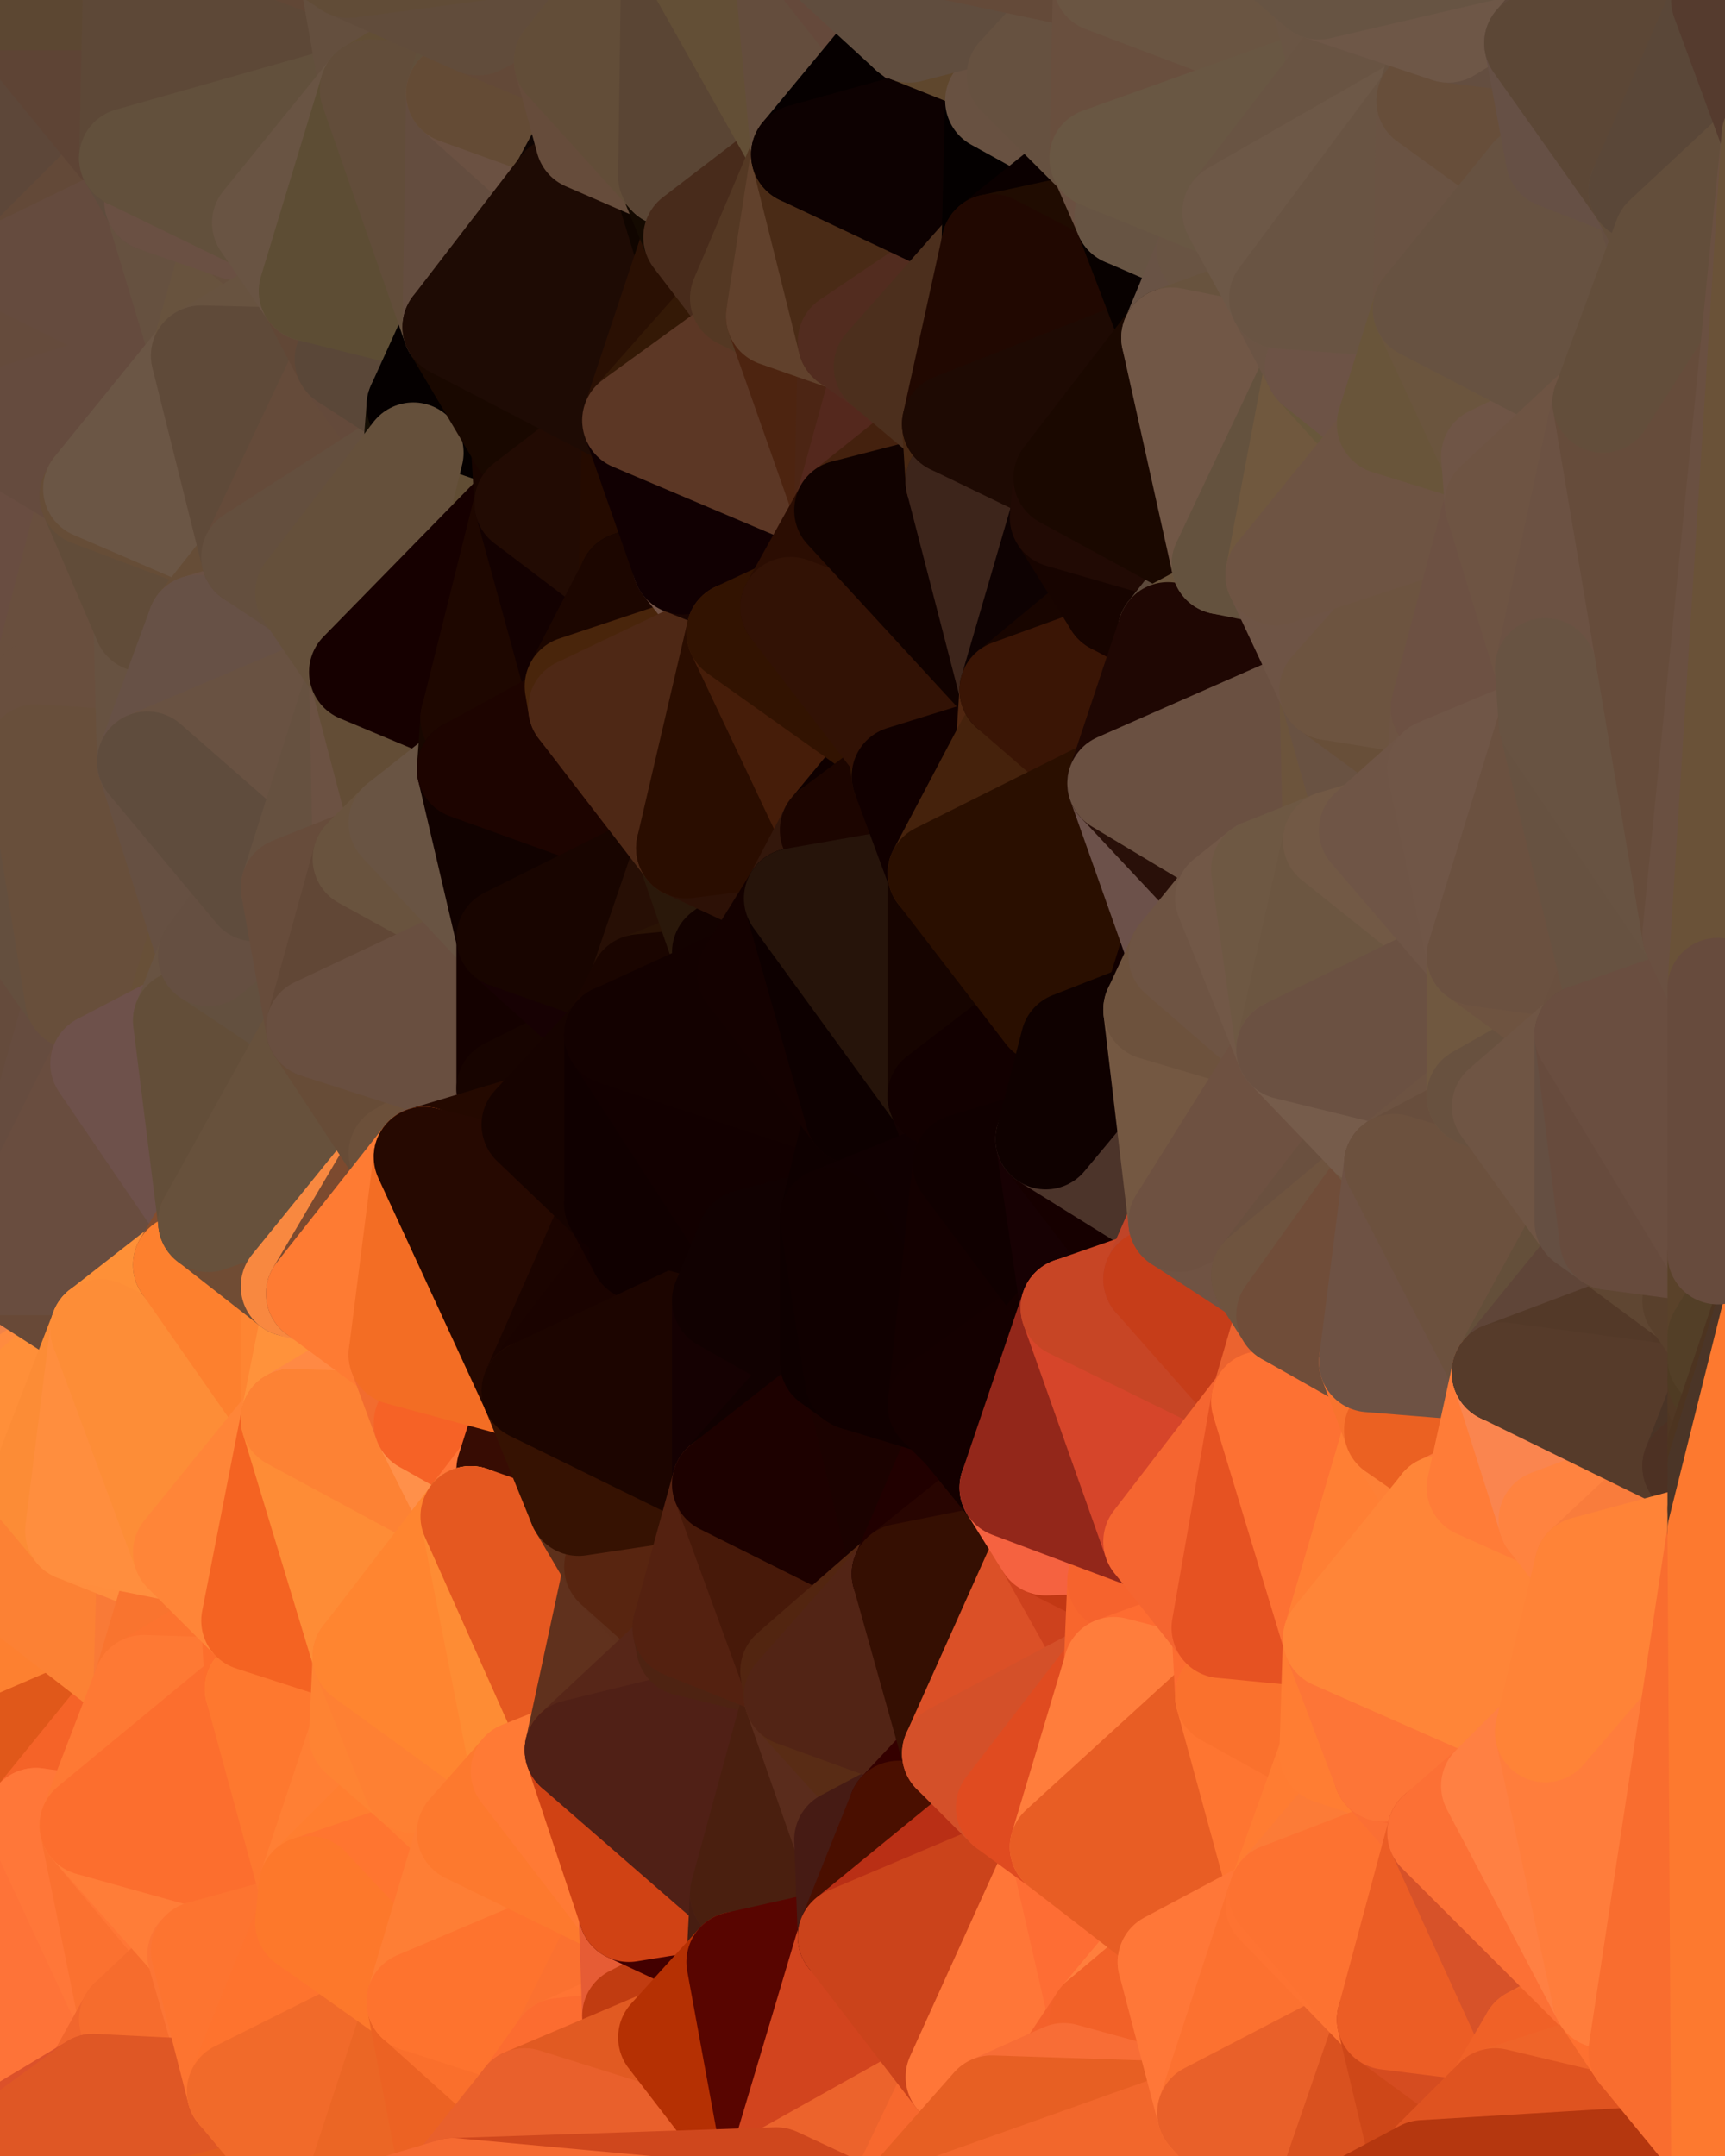 <?xml version="1.0" standalone="yes"?>
<svg width="480" height="600" xmlns="http://www.w3.org/2000/svg" version="1.1" ><polygon points="-34,148 -34,518 -18,222" fill="rgba(105, 78, 71, 1)" stroke="rgba(105, 78, 71, 1)" stroke-width="28" stroke-linejoin="round"/>
		<polygon points="-34,518 -18,444 -18,222" fill="rgba(255, 137, 53, 1)" stroke="rgba(255, 137, 53, 1)" stroke-width="28" stroke-linejoin="round"/>
		<polygon points="-19,204 -34,148 -18,222" fill="rgba(98, 71, 52, 1)" stroke="rgba(98, 71, 52, 1)" stroke-width="28" stroke-linejoin="round"/>
		<polygon points="-34,518 -19,500 -18,444" fill="rgba(255, 132, 59, 1)" stroke="rgba(255, 132, 59, 1)" stroke-width="28" stroke-linejoin="round"/>
		<polygon points="-4,118 -34,148 -3,130" fill="rgba(101, 75, 58, 1)" stroke="rgba(101, 75, 58, 1)" stroke-width="28" stroke-linejoin="round"/>
		<polygon points="0,432 -18,444 0,438" fill="rgba(253, 132, 51, 1)" stroke="rgba(253, 132, 51, 1)" stroke-width="28" stroke-linejoin="round"/>
		<polygon points="-3,574 -34,518 0,599" fill="rgba(237, 97, 46, 1)" stroke="rgba(237, 97, 46, 1)" stroke-width="28" stroke-linejoin="round"/>
		<polygon points="-18,222 -18,444 0,352" fill="rgba(101, 73, 61, 1)" stroke="rgba(101, 73, 61, 1)" stroke-width="28" stroke-linejoin="round"/>
		<polygon points="-18,444 0,358 0,352" fill="rgba(247, 134, 64, 1)" stroke="rgba(247, 134, 64, 1)" stroke-width="28" stroke-linejoin="round"/>
		<polygon points="-18,444 0,364 0,358" fill="rgba(245, 124, 51, 1)" stroke="rgba(245, 124, 51, 1)" stroke-width="28" stroke-linejoin="round"/>
		<polygon points="-18,444 0,370 0,364" fill="rgba(255, 137, 57, 1)" stroke="rgba(255, 137, 57, 1)" stroke-width="28" stroke-linejoin="round"/>
		<polygon points="0,424 -18,444 0,432" fill="rgba(255, 136, 54, 1)" stroke="rgba(255, 136, 54, 1)" stroke-width="28" stroke-linejoin="round"/>
		<polygon points="0,406 -18,444 0,412" fill="rgba(255, 141, 60, 1)" stroke="rgba(255, 141, 60, 1)" stroke-width="28" stroke-linejoin="round"/>
		<polygon points="-18,444 0,418 0,412" fill="rgba(254, 139, 58, 1)" stroke="rgba(254, 139, 58, 1)" stroke-width="28" stroke-linejoin="round"/>
		<polygon points="0,370 -18,444 0,376" fill="rgba(255, 138, 51, 1)" stroke="rgba(255, 138, 51, 1)" stroke-width="28" stroke-linejoin="round"/>
		<polygon points="-18,444 0,382 0,376" fill="rgba(251, 137, 49, 1)" stroke="rgba(251, 137, 49, 1)" stroke-width="28" stroke-linejoin="round"/>
		<polygon points="0,418 -18,444 0,424" fill="rgba(253, 138, 57, 1)" stroke="rgba(253, 138, 57, 1)" stroke-width="28" stroke-linejoin="round"/>
		<polygon points="-18,444 0,388 0,382" fill="rgba(255, 141, 53, 1)" stroke="rgba(255, 141, 53, 1)" stroke-width="28" stroke-linejoin="round"/>
		<polygon points="-18,444 0,394 0,388" fill="rgba(255, 142, 54, 1)" stroke="rgba(255, 142, 54, 1)" stroke-width="28" stroke-linejoin="round"/>
		<polygon points="-18,444 0,400 0,394" fill="rgba(255, 141, 53, 1)" stroke="rgba(255, 141, 53, 1)" stroke-width="28" stroke-linejoin="round"/>
		<polygon points="0,400 -18,444 0,406" fill="rgba(255, 140, 57, 1)" stroke="rgba(255, 140, 57, 1)" stroke-width="28" stroke-linejoin="round"/>
		<polygon points="-18,444 -19,500 -4,488" fill="rgba(250, 132, 58, 1)" stroke="rgba(250, 132, 58, 1)" stroke-width="28" stroke-linejoin="round"/>
		<polygon points="-34,148 -4,118 6,74" fill="rgba(103, 77, 60, 1)" stroke="rgba(103, 77, 60, 1)" stroke-width="28" stroke-linejoin="round"/>
		<polygon points="0,0 -34,148 6,74" fill="rgba(99, 73, 56, 1)" stroke="rgba(99, 73, 56, 1)" stroke-width="28" stroke-linejoin="round"/>
		<polygon points="-3,574 0,599 6,592" fill="rgba(178, 54, 18, 1)" stroke="rgba(178, 54, 18, 1)" stroke-width="28" stroke-linejoin="round"/>
		<polygon points="-19,204 -18,222 10,210" fill="rgba(102, 76, 61, 1)" stroke="rgba(102, 76, 61, 1)" stroke-width="28" stroke-linejoin="round"/>
		<polygon points="-4,488 -19,500 10,506" fill="rgba(244, 118, 57, 1)" stroke="rgba(244, 118, 57, 1)" stroke-width="28" stroke-linejoin="round"/>
		<polygon points="-19,204 10,210 11,192" fill="rgba(103, 77, 62, 1)" stroke="rgba(103, 77, 62, 1)" stroke-width="28" stroke-linejoin="round"/>
		<polygon points="-34,148 -19,204 11,192" fill="rgba(105, 77, 63, 1)" stroke="rgba(105, 77, 63, 1)" stroke-width="28" stroke-linejoin="round"/>
		<polygon points="0,406 0,412 11,414" fill="rgba(255, 141, 53, 1)" stroke="rgba(255, 141, 53, 1)" stroke-width="28" stroke-linejoin="round"/>
		<polygon points="0,412 0,418 11,414" fill="rgba(253, 139, 51, 1)" stroke="rgba(253, 139, 51, 1)" stroke-width="28" stroke-linejoin="round"/>
		<polygon points="0,418 0,424 11,414" fill="rgba(255, 141, 55, 1)" stroke="rgba(255, 141, 55, 1)" stroke-width="28" stroke-linejoin="round"/>
		<polygon points="-19,500 -34,518 10,506" fill="rgba(255, 125, 67, 1)" stroke="rgba(255, 125, 67, 1)" stroke-width="28" stroke-linejoin="round"/>
		<polygon points="-18,222 0,352 21,278" fill="rgba(101, 75, 60, 1)" stroke="rgba(101, 75, 60, 1)" stroke-width="28" stroke-linejoin="round"/>
		<polygon points="0,432 0,438 21,426" fill="rgba(253, 137, 50, 1)" stroke="rgba(253, 137, 50, 1)" stroke-width="28" stroke-linejoin="round"/>
		<polygon points="0,424 0,432 21,426" fill="rgba(255, 141, 52, 1)" stroke="rgba(255, 141, 52, 1)" stroke-width="28" stroke-linejoin="round"/>
		<polygon points="11,414 0,424 21,426" fill="rgba(255, 142, 54, 1)" stroke="rgba(255, 142, 54, 1)" stroke-width="28" stroke-linejoin="round"/>
		<polygon points="0,400 0,406 11,414" fill="rgba(255, 141, 53, 1)" stroke="rgba(255, 141, 53, 1)" stroke-width="28" stroke-linejoin="round"/>
		<polygon points="-18,444 -4,488 0,438" fill="rgba(254, 125, 59, 1)" stroke="rgba(254, 125, 59, 1)" stroke-width="28" stroke-linejoin="round"/>
		<polygon points="-3,130 25,138 26,136" fill="rgba(107, 81, 64, 1)" stroke="rgba(107, 81, 64, 1)" stroke-width="28" stroke-linejoin="round"/>
		<polygon points="-3,574 6,592 26,580" fill="rgba(225, 86, 27, 1)" stroke="rgba(225, 86, 27, 1)" stroke-width="28" stroke-linejoin="round"/>
		<polygon points="21,278 0,352 28,296" fill="rgba(102, 76, 63, 1)" stroke="rgba(102, 76, 63, 1)" stroke-width="28" stroke-linejoin="round"/>
		<polygon points="0,352 0,358 28,370" fill="rgba(98, 69, 55, 1)" stroke="rgba(98, 69, 55, 1)" stroke-width="28" stroke-linejoin="round"/>
		<polygon points="0,358 0,364 28,370" fill="rgba(97, 65, 50, 1)" stroke="rgba(97, 65, 50, 1)" stroke-width="28" stroke-linejoin="round"/>
		<polygon points="0,364 0,370 28,370" fill="rgba(103, 68, 49, 1)" stroke="rgba(103, 68, 49, 1)" stroke-width="28" stroke-linejoin="round"/>
		<polygon points="0,370 0,376 28,370" fill="rgba(116, 66, 39, 1)" stroke="rgba(116, 66, 39, 1)" stroke-width="28" stroke-linejoin="round"/>
		<polygon points="0,376 0,382 28,370" fill="rgba(134, 52, 12, 1)" stroke="rgba(134, 52, 12, 1)" stroke-width="28" stroke-linejoin="round"/>
		<polygon points="0,382 0,388 28,370" fill="rgba(241, 131, 72, 1)" stroke="rgba(241, 131, 72, 1)" stroke-width="28" stroke-linejoin="round"/>
		<polygon points="-4,118 -3,130 26,136" fill="rgba(104, 83, 64, 1)" stroke="rgba(104, 83, 64, 1)" stroke-width="28" stroke-linejoin="round"/>
		<polygon points="-3,130 11,192 25,138" fill="rgba(105, 78, 59, 1)" stroke="rgba(105, 78, 59, 1)" stroke-width="28" stroke-linejoin="round"/>
		<polygon points="-3,130 -34,148 11,192" fill="rgba(105, 77, 65, 1)" stroke="rgba(105, 77, 65, 1)" stroke-width="28" stroke-linejoin="round"/>
		<polygon points="-34,518 -3,574 10,506" fill="rgba(253, 114, 49, 1)" stroke="rgba(253, 114, 49, 1)" stroke-width="28" stroke-linejoin="round"/>
		<polygon points="-3,574 26,580 36,562" fill="rgba(229, 94, 39, 1)" stroke="rgba(229, 94, 39, 1)" stroke-width="28" stroke-linejoin="round"/>
		<polygon points="0,0 6,74 36,44" fill="rgba(93, 71, 57, 1)" stroke="rgba(93, 71, 57, 1)" stroke-width="28" stroke-linejoin="round"/>
		<polygon points="0,394 0,400 11,414" fill="rgba(254, 140, 52, 1)" stroke="rgba(254, 140, 52, 1)" stroke-width="28" stroke-linejoin="round"/>
		<polygon points="0,438 -4,488 40,469" fill="rgba(253, 128, 48, 1)" stroke="rgba(253, 128, 48, 1)" stroke-width="28" stroke-linejoin="round"/>
		<polygon points="25,138 11,192 40,173" fill="rgba(105, 79, 62, 1)" stroke="rgba(105, 79, 62, 1)" stroke-width="28" stroke-linejoin="round"/>
		<polygon points="36,44 6,74 43,56" fill="rgba(99, 73, 56, 1)" stroke="rgba(99, 73, 56, 1)" stroke-width="28" stroke-linejoin="round"/>
		<polygon points="21,426 40,469 41,434" fill="rgba(255, 133, 65, 1)" stroke="rgba(255, 133, 65, 1)" stroke-width="28" stroke-linejoin="round"/>
		<polygon points="11,192 10,210 41,212" fill="rgba(100, 77, 59, 1)" stroke="rgba(100, 77, 59, 1)" stroke-width="28" stroke-linejoin="round"/>
		<polygon points="-4,488 10,506 40,469" fill="rgba(224, 88, 26, 1)" stroke="rgba(224, 88, 26, 1)" stroke-width="28" stroke-linejoin="round"/>
		<polygon points="10,506 25,508 40,469" fill="rgba(245, 99, 40, 1)" stroke="rgba(245, 99, 40, 1)" stroke-width="28" stroke-linejoin="round"/>
		<polygon points="21,426 0,438 40,469" fill="rgba(252, 129, 52, 1)" stroke="rgba(252, 129, 52, 1)" stroke-width="28" stroke-linejoin="round"/>
		<polygon points="0,0 36,44 37,0" fill="rgba(94, 68, 53, 1)" stroke="rgba(94, 68, 53, 1)" stroke-width="28" stroke-linejoin="round"/>
		<polygon points="10,506 -3,574 36,562" fill="rgba(254, 115, 56, 1)" stroke="rgba(254, 115, 56, 1)" stroke-width="28" stroke-linejoin="round"/>
		<polygon points="25,508 10,506 36,562" fill="rgba(255, 119, 57, 1)" stroke="rgba(255, 119, 57, 1)" stroke-width="28" stroke-linejoin="round"/>
		<polygon points="0,388 0,394 28,370" fill="rgba(255, 139, 63, 1)" stroke="rgba(255, 139, 63, 1)" stroke-width="28" stroke-linejoin="round"/>
		<polygon points="0,394 11,414 28,370" fill="rgba(255, 143, 57, 1)" stroke="rgba(255, 143, 57, 1)" stroke-width="28" stroke-linejoin="round"/>
		<polygon points="10,210 -18,222 21,278" fill="rgba(100, 79, 62, 1)" stroke="rgba(100, 79, 62, 1)" stroke-width="28" stroke-linejoin="round"/>
		<polygon points="0,352 28,370 51,352" fill="rgba(104, 73, 55, 1)" stroke="rgba(104, 73, 55, 1)" stroke-width="28" stroke-linejoin="round"/>
		<polygon points="21,278 28,296 51,284" fill="rgba(102, 76, 63, 1)" stroke="rgba(102, 76, 63, 1)" stroke-width="28" stroke-linejoin="round"/>
		<polygon points="40,173 11,192 41,212" fill="rgba(105, 79, 62, 1)" stroke="rgba(105, 79, 62, 1)" stroke-width="28" stroke-linejoin="round"/>
		<polygon points="6,74 -4,118 56,99" fill="rgba(101, 75, 60, 1)" stroke="rgba(101, 75, 60, 1)" stroke-width="28" stroke-linejoin="round"/>
		<polygon points="-4,118 26,136 56,99" fill="rgba(101, 75, 62, 1)" stroke="rgba(101, 75, 62, 1)" stroke-width="28" stroke-linejoin="round"/>
		<polygon points="25,508 36,562 55,544" fill="rgba(251, 113, 48, 1)" stroke="rgba(251, 113, 48, 1)" stroke-width="28" stroke-linejoin="round"/>
		<polygon points="41,212 21,278 58,266" fill="rgba(104, 78, 63, 1)" stroke="rgba(104, 78, 63, 1)" stroke-width="28" stroke-linejoin="round"/>
		<polygon points="21,278 51,284 58,266" fill="rgba(104, 80, 56, 1)" stroke="rgba(104, 80, 56, 1)" stroke-width="28" stroke-linejoin="round"/>
		<polygon points="28,296 51,352 58,340" fill="rgba(105, 78, 61, 1)" stroke="rgba(105, 78, 61, 1)" stroke-width="28" stroke-linejoin="round"/>
		<polygon points="43,56 6,74 56,99" fill="rgba(101, 75, 62, 1)" stroke="rgba(101, 75, 62, 1)" stroke-width="28" stroke-linejoin="round"/>
		<polygon points="25,508 55,544 56,543" fill="rgba(255, 118, 53, 1)" stroke="rgba(255, 118, 53, 1)" stroke-width="28" stroke-linejoin="round"/>
		<polygon points="28,296 0,352 51,352" fill="rgba(105, 77, 63, 1)" stroke="rgba(105, 77, 63, 1)" stroke-width="28" stroke-linejoin="round"/>
		<polygon points="10,210 21,278 41,212" fill="rgba(104, 79, 59, 1)" stroke="rgba(104, 79, 59, 1)" stroke-width="28" stroke-linejoin="round"/>
		<polygon points="36,562 26,580 66,582" fill="rgba(241, 102, 45, 1)" stroke="rgba(241, 102, 45, 1)" stroke-width="28" stroke-linejoin="round"/>
		<polygon points="40,173 41,212 55,174" fill="rgba(103, 82, 65, 1)" stroke="rgba(103, 82, 65, 1)" stroke-width="28" stroke-linejoin="round"/>
		<polygon points="41,434 40,469 51,432" fill="rgba(249, 122, 55, 1)" stroke="rgba(249, 122, 55, 1)" stroke-width="28" stroke-linejoin="round"/>
		<polygon points="21,426 41,434 51,432" fill="rgba(255, 141, 61, 1)" stroke="rgba(255, 141, 61, 1)" stroke-width="28" stroke-linejoin="round"/>
		<polygon points="40,173 55,174 70,155" fill="rgba(106, 80, 63, 1)" stroke="rgba(106, 80, 63, 1)" stroke-width="28" stroke-linejoin="round"/>
		<polygon points="25,138 40,173 70,155" fill="rgba(97, 76, 57, 1)" stroke="rgba(97, 76, 57, 1)" stroke-width="28" stroke-linejoin="round"/>
		<polygon points="51,432 40,469 70,451" fill="rgba(249, 116, 47, 1)" stroke="rgba(249, 116, 47, 1)" stroke-width="28" stroke-linejoin="round"/>
		<polygon points="43,56 56,99 66,64" fill="rgba(102, 81, 64, 1)" stroke="rgba(102, 81, 64, 1)" stroke-width="28" stroke-linejoin="round"/>
		<polygon points="41,212 58,266 71,248" fill="rgba(102, 80, 66, 1)" stroke="rgba(102, 80, 66, 1)" stroke-width="28" stroke-linejoin="round"/>
		<polygon points="26,136 25,138 70,155" fill="rgba(102, 77, 55, 1)" stroke="rgba(102, 77, 55, 1)" stroke-width="28" stroke-linejoin="round"/>
		<polygon points="0,0 37,0 67,-29" fill="rgba(92, 71, 50, 1)" stroke="rgba(92, 71, 50, 1)" stroke-width="28" stroke-linejoin="round"/>
		<polygon points="11,414 21,426 28,370" fill="rgba(252, 140, 54, 1)" stroke="rgba(252, 140, 54, 1)" stroke-width="28" stroke-linejoin="round"/>
		<polygon points="70,451 40,469 71,470" fill="rgba(252, 115, 47, 1)" stroke="rgba(252, 115, 47, 1)" stroke-width="28" stroke-linejoin="round"/>
		<polygon points="55,544 36,562 66,582" fill="rgba(246, 108, 45, 1)" stroke="rgba(246, 108, 45, 1)" stroke-width="28" stroke-linejoin="round"/>
		<polygon points="51,284 28,296 58,340" fill="rgba(110, 81, 75, 1)" stroke="rgba(110, 81, 75, 1)" stroke-width="28" stroke-linejoin="round"/>
		<polygon points="28,370 21,426 51,432" fill="rgba(255, 142, 62, 1)" stroke="rgba(255, 142, 62, 1)" stroke-width="28" stroke-linejoin="round"/>
		<polygon points="51,352 28,370 81,395" fill="rgba(254, 144, 55, 1)" stroke="rgba(254, 144, 55, 1)" stroke-width="28" stroke-linejoin="round"/>
		<polygon points="28,370 51,432 81,395" fill="rgba(253, 141, 55, 1)" stroke="rgba(253, 141, 55, 1)" stroke-width="28" stroke-linejoin="round"/>
		<polygon points="58,340 51,352 81,358" fill="rgba(132, 77, 46, 1)" stroke="rgba(132, 77, 46, 1)" stroke-width="28" stroke-linejoin="round"/>
		<polygon points="56,99 26,136 70,155" fill="rgba(107, 86, 69, 1)" stroke="rgba(107, 86, 69, 1)" stroke-width="28" stroke-linejoin="round"/>
		<polygon points="66,64 56,99 86,81" fill="rgba(104, 83, 62, 1)" stroke="rgba(104, 83, 62, 1)" stroke-width="28" stroke-linejoin="round"/>
		<polygon points="73,62 66,64 86,81" fill="rgba(102, 79, 61, 1)" stroke="rgba(102, 79, 61, 1)" stroke-width="28" stroke-linejoin="round"/>
		<polygon points="56,543 85,535 86,525" fill="rgba(254, 115, 48, 1)" stroke="rgba(254, 115, 48, 1)" stroke-width="28" stroke-linejoin="round"/>
		<polygon points="70,155 55,174 85,165" fill="rgba(102, 77, 55, 1)" stroke="rgba(102, 77, 55, 1)" stroke-width="28" stroke-linejoin="round"/>
		<polygon points="40,469 25,508 71,470" fill="rgba(254, 121, 52, 1)" stroke="rgba(254, 121, 52, 1)" stroke-width="28" stroke-linejoin="round"/>
		<polygon points="58,266 51,284 88,286" fill="rgba(104, 83, 66, 1)" stroke="rgba(104, 83, 66, 1)" stroke-width="28" stroke-linejoin="round"/>
		<polygon points="25,508 56,543 86,525" fill="rgba(255, 125, 56, 1)" stroke="rgba(255, 125, 56, 1)" stroke-width="28" stroke-linejoin="round"/>
		<polygon points="71,470 25,508 86,525" fill="rgba(252, 110, 46, 1)" stroke="rgba(252, 110, 46, 1)" stroke-width="28" stroke-linejoin="round"/>
		<polygon points="81,358 51,352 81,395" fill="rgba(253, 128, 46, 1)" stroke="rgba(253, 128, 46, 1)" stroke-width="28" stroke-linejoin="round"/>
		<polygon points="36,44 43,56 73,62" fill="rgba(95, 76, 61, 1)" stroke="rgba(95, 76, 61, 1)" stroke-width="28" stroke-linejoin="round"/>
		<polygon points="43,56 66,64 73,62" fill="rgba(106, 80, 67, 1)" stroke="rgba(106, 80, 67, 1)" stroke-width="28" stroke-linejoin="round"/>
		<polygon points="56,543 55,544 66,582" fill="rgba(252, 117, 53, 1)" stroke="rgba(252, 117, 53, 1)" stroke-width="28" stroke-linejoin="round"/>
		<polygon points="6,592 0,599 26,580" fill="rgba(220, 81, 42, 1)" stroke="rgba(220, 81, 42, 1)" stroke-width="28" stroke-linejoin="round"/>
		<polygon points="86,81 56,99 96,100" fill="rgba(104, 83, 64, 1)" stroke="rgba(104, 83, 64, 1)" stroke-width="28" stroke-linejoin="round"/>
		<polygon points="67,-29 37,0 97,-9" fill="rgba(96, 71, 51, 1)" stroke="rgba(96, 71, 51, 1)" stroke-width="28" stroke-linejoin="round"/>
		<polygon points="66,582 0,599 96,618" fill="rgba(226, 92, 31, 1)" stroke="rgba(226, 92, 31, 1)" stroke-width="28" stroke-linejoin="round"/>
		<polygon points="51,284 58,340 88,286" fill="rgba(99, 78, 57, 1)" stroke="rgba(99, 78, 57, 1)" stroke-width="28" stroke-linejoin="round"/>
		<polygon points="81,247 58,266 88,286" fill="rgba(99, 80, 63, 1)" stroke="rgba(99, 80, 63, 1)" stroke-width="28" stroke-linejoin="round"/>
		<polygon points="81,358 81,395 88,360" fill="rgba(254, 133, 50, 1)" stroke="rgba(254, 133, 50, 1)" stroke-width="28" stroke-linejoin="round"/>
		<polygon points="71,248 58,266 81,247" fill="rgba(101, 79, 65, 1)" stroke="rgba(101, 79, 65, 1)" stroke-width="28" stroke-linejoin="round"/>
		<polygon points="26,580 0,599 66,582" fill="rgba(223, 87, 37, 1)" stroke="rgba(223, 87, 37, 1)" stroke-width="28" stroke-linejoin="round"/>
		<polygon points="85,165 55,174 100,187" fill="rgba(107, 81, 68, 1)" stroke="rgba(107, 81, 68, 1)" stroke-width="28" stroke-linejoin="round"/>
		<polygon points="70,451 71,470 101,461" fill="rgba(253, 110, 44, 1)" stroke="rgba(253, 110, 44, 1)" stroke-width="28" stroke-linejoin="round"/>
		<polygon points="56,543 66,582 85,535" fill="rgba(253, 116, 48, 1)" stroke="rgba(253, 116, 48, 1)" stroke-width="28" stroke-linejoin="round"/>
		<polygon points="97,-9 37,0 103,25" fill="rgba(97, 71, 54, 1)" stroke="rgba(97, 71, 54, 1)" stroke-width="28" stroke-linejoin="round"/>
		<polygon points="37,0 36,44 103,25" fill="rgba(93, 72, 55, 1)" stroke="rgba(93, 72, 55, 1)" stroke-width="28" stroke-linejoin="round"/>
		<polygon points="36,44 73,62 103,25" fill="rgba(98, 80, 60, 1)" stroke="rgba(98, 80, 60, 1)" stroke-width="28" stroke-linejoin="round"/>
		<polygon points="71,470 100,483 101,461" fill="rgba(255, 133, 53, 1)" stroke="rgba(255, 133, 53, 1)" stroke-width="28" stroke-linejoin="round"/>
		<polygon points="71,470 86,525 100,483" fill="rgba(254, 120, 47, 1)" stroke="rgba(254, 120, 47, 1)" stroke-width="28" stroke-linejoin="round"/>
		<polygon points="55,174 41,212 100,187" fill="rgba(103, 81, 70, 1)" stroke="rgba(103, 81, 70, 1)" stroke-width="28" stroke-linejoin="round"/>
		<polygon points="41,212 81,247 100,187" fill="rgba(105, 82, 66, 1)" stroke="rgba(105, 82, 66, 1)" stroke-width="28" stroke-linejoin="round"/>
		<polygon points="56,99 70,155 96,100" fill="rgba(95, 74, 57, 1)" stroke="rgba(95, 74, 57, 1)" stroke-width="28" stroke-linejoin="round"/>
		<polygon points="51,432 70,451 81,395" fill="rgba(255, 133, 56, 1)" stroke="rgba(255, 133, 56, 1)" stroke-width="28" stroke-linejoin="round"/>
		<polygon points="41,212 71,248 81,247" fill="rgba(95, 76, 61, 1)" stroke="rgba(95, 76, 61, 1)" stroke-width="28" stroke-linejoin="round"/>
		<polygon points="88,360 81,395 111,377" fill="rgba(255, 146, 59, 1)" stroke="rgba(255, 146, 59, 1)" stroke-width="28" stroke-linejoin="round"/>
		<polygon points="58,340 81,358 111,321" fill="rgba(112, 76, 52, 1)" stroke="rgba(112, 76, 52, 1)" stroke-width="28" stroke-linejoin="round"/>
		<polygon points="88,286 58,340 111,321" fill="rgba(103, 81, 60, 1)" stroke="rgba(103, 81, 60, 1)" stroke-width="28" stroke-linejoin="round"/>
		<polygon points="100,187 81,247 101,239" fill="rgba(102, 81, 64, 1)" stroke="rgba(102, 81, 64, 1)" stroke-width="28" stroke-linejoin="round"/>
		<polygon points="96,100 70,155 115,126" fill="rgba(101, 75, 58, 1)" stroke="rgba(101, 75, 58, 1)" stroke-width="28" stroke-linejoin="round"/>
		<polygon points="81,358 88,360 111,321" fill="rgba(248, 136, 64, 1)" stroke="rgba(248, 136, 64, 1)" stroke-width="28" stroke-linejoin="round"/>
		<polygon points="100,187 101,239 111,229" fill="rgba(108, 82, 67, 1)" stroke="rgba(108, 82, 67, 1)" stroke-width="28" stroke-linejoin="round"/>
		<polygon points="96,100 115,126 116,113" fill="rgba(100, 74, 59, 1)" stroke="rgba(100, 74, 59, 1)" stroke-width="28" stroke-linejoin="round"/>
		<polygon points="85,535 66,582 116,557" fill="rgba(254, 115, 46, 1)" stroke="rgba(254, 115, 46, 1)" stroke-width="28" stroke-linejoin="round"/>
		<polygon points="100,483 86,525 115,496" fill="rgba(255, 127, 52, 1)" stroke="rgba(255, 127, 52, 1)" stroke-width="28" stroke-linejoin="round"/>
		<polygon points="111,377 81,395 118,396" fill="rgba(255, 137, 68, 1)" stroke="rgba(255, 137, 68, 1)" stroke-width="28" stroke-linejoin="round"/>
		<polygon points="70,155 85,165 115,126" fill="rgba(100, 79, 62, 1)" stroke="rgba(100, 79, 62, 1)" stroke-width="28" stroke-linejoin="round"/>
		<polygon points="81,247 88,286 101,239" fill="rgba(103, 76, 59, 1)" stroke="rgba(103, 76, 59, 1)" stroke-width="28" stroke-linejoin="round"/>
		<polygon points="86,81 96,100 126,91" fill="rgba(97, 71, 54, 1)" stroke="rgba(97, 71, 54, 1)" stroke-width="28" stroke-linejoin="round"/>
		<polygon points="96,100 116,113 126,91" fill="rgba(90, 71, 56, 1)" stroke="rgba(90, 71, 56, 1)" stroke-width="28" stroke-linejoin="round"/>
		<polygon points="81,395 70,451 101,461" fill="rgba(244, 99, 34, 1)" stroke="rgba(244, 99, 34, 1)" stroke-width="28" stroke-linejoin="round"/>
		<polygon points="100,187 130,214 131,200" fill="rgba(88, 57, 36, 1)" stroke="rgba(88, 57, 36, 1)" stroke-width="28" stroke-linejoin="round"/>
		<polygon points="81,395 101,461 131,422" fill="rgba(254, 140, 54, 1)" stroke="rgba(254, 140, 54, 1)" stroke-width="28" stroke-linejoin="round"/>
		<polygon points="118,396 81,395 131,422" fill="rgba(253, 130, 52, 1)" stroke="rgba(253, 130, 52, 1)" stroke-width="28" stroke-linejoin="round"/>
		<polygon points="100,187 111,229 130,214" fill="rgba(99, 77, 54, 1)" stroke="rgba(99, 77, 54, 1)" stroke-width="28" stroke-linejoin="round"/>
		<polygon points="115,496 86,525 130,510" fill="rgba(255, 126, 48, 1)" stroke="rgba(255, 126, 48, 1)" stroke-width="28" stroke-linejoin="round"/>
		<polygon points="66,582 96,618 116,557" fill="rgba(241, 106, 42, 1)" stroke="rgba(241, 106, 42, 1)" stroke-width="28" stroke-linejoin="round"/>
		<polygon points="97,-9 103,25 133,7" fill="rgba(100, 79, 62, 1)" stroke="rgba(100, 79, 62, 1)" stroke-width="28" stroke-linejoin="round"/>
		<polygon points="103,25 127,26 133,7" fill="rgba(98, 78, 53, 1)" stroke="rgba(98, 78, 53, 1)" stroke-width="28" stroke-linejoin="round"/>
		<polygon points="86,525 116,557 130,510" fill="rgba(255, 117, 48, 1)" stroke="rgba(255, 117, 48, 1)" stroke-width="28" stroke-linejoin="round"/>
		<polygon points="116,557 96,618 126,609" fill="rgba(235, 102, 37, 1)" stroke="rgba(235, 102, 37, 1)" stroke-width="28" stroke-linejoin="round"/>
		<polygon points="111,321 88,360 118,322" fill="rgba(124, 74, 47, 1)" stroke="rgba(124, 74, 47, 1)" stroke-width="28" stroke-linejoin="round"/>
		<polygon points="86,525 85,535 116,557" fill="rgba(253, 120, 43, 1)" stroke="rgba(253, 120, 43, 1)" stroke-width="28" stroke-linejoin="round"/>
		<polygon points="73,62 86,81 103,25" fill="rgba(105, 84, 67, 1)" stroke="rgba(105, 84, 67, 1)" stroke-width="28" stroke-linejoin="round"/>
		<polygon points="118,396 131,422 141,409" fill="rgba(255, 144, 74, 1)" stroke="rgba(255, 144, 74, 1)" stroke-width="28" stroke-linejoin="round"/>
		<polygon points="88,286 111,321 141,303" fill="rgba(103, 76, 55, 1)" stroke="rgba(103, 76, 55, 1)" stroke-width="28" stroke-linejoin="round"/>
		<polygon points="111,321 118,322 141,303" fill="rgba(108, 80, 58, 1)" stroke="rgba(108, 80, 58, 1)" stroke-width="28" stroke-linejoin="round"/>
		<polygon points="101,239 88,286 141,261" fill="rgba(97, 71, 54, 1)" stroke="rgba(97, 71, 54, 1)" stroke-width="28" stroke-linejoin="round"/>
		<polygon points="111,229 101,239 141,261" fill="rgba(105, 83, 62, 1)" stroke="rgba(105, 83, 62, 1)" stroke-width="28" stroke-linejoin="round"/>
		<polygon points="88,360 111,377 118,322" fill="rgba(254, 123, 51, 1)" stroke="rgba(254, 123, 51, 1)" stroke-width="28" stroke-linejoin="round"/>
		<polygon points="116,113 115,126 145,123" fill="rgba(22, 15, 5, 1)" stroke="rgba(22, 15, 5, 1)" stroke-width="28" stroke-linejoin="round"/>
		<polygon points="115,496 130,510 145,493" fill="rgba(255, 126, 50, 1)" stroke="rgba(255, 126, 50, 1)" stroke-width="28" stroke-linejoin="round"/>
		<polygon points="101,461 100,483 115,496" fill="rgba(254, 131, 51, 1)" stroke="rgba(254, 131, 51, 1)" stroke-width="28" stroke-linejoin="round"/>
		<polygon points="145,123 115,126 146,140" fill="rgba(17, 3, 0, 1)" stroke="rgba(17, 3, 0, 1)" stroke-width="28" stroke-linejoin="round"/>
		<polygon points="116,557 126,609 146,584" fill="rgba(236, 98, 35, 1)" stroke="rgba(236, 98, 35, 1)" stroke-width="28" stroke-linejoin="round"/>
		<polygon points="103,25 86,81 126,91" fill="rgba(93, 77, 52, 1)" stroke="rgba(93, 77, 52, 1)" stroke-width="28" stroke-linejoin="round"/>
		<polygon points="141,303 118,322 148,313" fill="rgba(107, 78, 62, 1)" stroke="rgba(107, 78, 62, 1)" stroke-width="28" stroke-linejoin="round"/>
		<polygon points="111,377 118,396 148,387" fill="rgba(242, 108, 47, 1)" stroke="rgba(242, 108, 47, 1)" stroke-width="28" stroke-linejoin="round"/>
		<polygon points="118,396 141,409 148,387" fill="rgba(246, 98, 38, 1)" stroke="rgba(246, 98, 38, 1)" stroke-width="28" stroke-linejoin="round"/>
		<polygon points="115,126 100,187 146,140" fill="rgba(97, 77, 52, 1)" stroke="rgba(97, 77, 52, 1)" stroke-width="28" stroke-linejoin="round"/>
		<polygon points="126,91 116,113 145,123" fill="rgba(5, 0, 0, 1)" stroke="rgba(5, 0, 0, 1)" stroke-width="28" stroke-linejoin="round"/>
		<polygon points="101,461 115,496 145,493" fill="rgba(254, 128, 51, 1)" stroke="rgba(254, 128, 51, 1)" stroke-width="28" stroke-linejoin="round"/>
		<polygon points="141,261 88,286 141,303" fill="rgba(105, 79, 64, 1)" stroke="rgba(105, 79, 64, 1)" stroke-width="28" stroke-linejoin="round"/>
		<polygon points="103,25 126,91 127,26" fill="rgba(98, 77, 58, 1)" stroke="rgba(98, 77, 58, 1)" stroke-width="28" stroke-linejoin="round"/>
		<polygon points="85,165 100,187 115,126" fill="rgba(101, 80, 59, 1)" stroke="rgba(101, 80, 59, 1)" stroke-width="28" stroke-linejoin="round"/>
		<polygon points="127,26 126,91 156,52" fill="rgba(100, 77, 63, 1)" stroke="rgba(100, 77, 63, 1)" stroke-width="28" stroke-linejoin="round"/>
		<polygon points="116,557 146,584 156,570" fill="rgba(250, 111, 44, 1)" stroke="rgba(250, 111, 44, 1)" stroke-width="28" stroke-linejoin="round"/>
		<polygon points="133,7 127,26 157,17" fill="rgba(97, 79, 59, 1)" stroke="rgba(97, 79, 59, 1)" stroke-width="28" stroke-linejoin="round"/>
		<polygon points="100,187 131,200 146,140" fill="rgba(22, 0, 0, 1)" stroke="rgba(22, 0, 0, 1)" stroke-width="28" stroke-linejoin="round"/>
		<polygon points="130,214 111,229 141,261" fill="rgba(105, 84, 67, 1)" stroke="rgba(105, 84, 67, 1)" stroke-width="28" stroke-linejoin="round"/>
		<polygon points="141,409 131,422 161,419" fill="rgba(255, 118, 56, 1)" stroke="rgba(255, 118, 56, 1)" stroke-width="28" stroke-linejoin="round"/>
		<polygon points="160,191 131,200 161,197" fill="rgba(40, 13, 2, 1)" stroke="rgba(40, 13, 2, 1)" stroke-width="28" stroke-linejoin="round"/>
		<polygon points="127,26 156,52 163,39" fill="rgba(107, 81, 66, 1)" stroke="rgba(107, 81, 66, 1)" stroke-width="28" stroke-linejoin="round"/>
		<polygon points="157,17 127,26 163,39" fill="rgba(100, 75, 53, 1)" stroke="rgba(100, 75, 53, 1)" stroke-width="28" stroke-linejoin="round"/>
		<polygon points="131,200 130,214 161,197" fill="rgba(24, 7, 0, 1)" stroke="rgba(24, 7, 0, 1)" stroke-width="28" stroke-linejoin="round"/>
		<polygon points="146,140 131,200 160,191" fill="rgba(30, 7, 0, 1)" stroke="rgba(30, 7, 0, 1)" stroke-width="28" stroke-linejoin="round"/>
		<polygon points="161,419 131,422 171,436" fill="rgba(76, 0, 0, 1)" stroke="rgba(76, 0, 0, 1)" stroke-width="28" stroke-linejoin="round"/>
		<polygon points="141,261 141,303 171,288" fill="rgba(20, 1, 0, 1)" stroke="rgba(20, 1, 0, 1)" stroke-width="28" stroke-linejoin="round"/>
		<polygon points="141,303 148,313 171,288" fill="rgba(23, 4, 0, 1)" stroke="rgba(23, 4, 0, 1)" stroke-width="28" stroke-linejoin="round"/>
		<polygon points="148,313 118,322 171,335" fill="rgba(36, 9, 0, 1)" stroke="rgba(36, 9, 0, 1)" stroke-width="28" stroke-linejoin="round"/>
		<polygon points="148,387 141,409 161,419" fill="rgba(55, 12, 3, 1)" stroke="rgba(55, 12, 3, 1)" stroke-width="28" stroke-linejoin="round"/>
		<polygon points="118,322 111,377 148,387" fill="rgba(243, 109, 36, 1)" stroke="rgba(243, 109, 36, 1)" stroke-width="28" stroke-linejoin="round"/>
		<polygon points="131,422 101,461 145,493" fill="rgba(255, 133, 48, 1)" stroke="rgba(255, 133, 48, 1)" stroke-width="28" stroke-linejoin="round"/>
		<polygon points="146,140 160,191 175,162" fill="rgba(19, 1, 1, 1)" stroke="rgba(19, 1, 1, 1)" stroke-width="28" stroke-linejoin="round"/>
		<polygon points="130,510 116,557 175,532" fill="rgba(254, 126, 53, 1)" stroke="rgba(254, 126, 53, 1)" stroke-width="28" stroke-linejoin="round"/>
		<polygon points="118,322 148,387 171,335" fill="rgba(38, 9, 1, 1)" stroke="rgba(38, 9, 1, 1)" stroke-width="28" stroke-linejoin="round"/>
		<polygon points="131,422 145,493 160,487" fill="rgba(254, 140, 52, 1)" stroke="rgba(254, 140, 52, 1)" stroke-width="28" stroke-linejoin="round"/>
		<polygon points="116,557 156,570 175,532" fill="rgba(254, 115, 46, 1)" stroke="rgba(254, 115, 46, 1)" stroke-width="28" stroke-linejoin="round"/>
		<polygon points="131,422 160,487 171,436" fill="rgba(229, 88, 32, 1)" stroke="rgba(229, 88, 32, 1)" stroke-width="28" stroke-linejoin="round"/>
		<polygon points="141,261 171,288 178,274" fill="rgba(23, 1, 3, 1)" stroke="rgba(23, 1, 3, 1)" stroke-width="28" stroke-linejoin="round"/>
		<polygon points="171,335 148,387 178,348" fill="rgba(27, 4, 0, 1)" stroke="rgba(27, 4, 0, 1)" stroke-width="28" stroke-linejoin="round"/>
		<polygon points="145,123 146,140 176,117" fill="rgba(25, 5, 0, 1)" stroke="rgba(25, 5, 0, 1)" stroke-width="28" stroke-linejoin="round"/>
		<polygon points="126,91 145,123 176,117" fill="rgba(25, 8, 0, 1)" stroke="rgba(25, 8, 0, 1)" stroke-width="28" stroke-linejoin="round"/>
		<polygon points="175,532 156,570 176,561" fill="rgba(251, 113, 48, 1)" stroke="rgba(251, 113, 48, 1)" stroke-width="28" stroke-linejoin="round"/>
		<polygon points="145,493 130,510 175,532" fill="rgba(253, 121, 46, 1)" stroke="rgba(253, 121, 46, 1)" stroke-width="28" stroke-linejoin="round"/>
		<polygon points="160,487 145,493 175,532" fill="rgba(255, 122, 53, 1)" stroke="rgba(255, 122, 53, 1)" stroke-width="28" stroke-linejoin="round"/>
		<polygon points="163,39 156,52 186,49" fill="rgba(15, 5, 3, 1)" stroke="rgba(15, 5, 3, 1)" stroke-width="28" stroke-linejoin="round"/>
		<polygon points="133,7 157,17 187,-21" fill="rgba(99, 73, 56, 1)" stroke="rgba(99, 73, 56, 1)" stroke-width="28" stroke-linejoin="round"/>
		<polygon points="176,561 156,570 186,567" fill="rgba(255, 116, 51, 1)" stroke="rgba(255, 116, 51, 1)" stroke-width="28" stroke-linejoin="round"/>
		<polygon points="130,214 141,261 191,236" fill="rgba(17, 2, 0, 1)" stroke="rgba(17, 2, 0, 1)" stroke-width="28" stroke-linejoin="round"/>
		<polygon points="161,197 130,214 191,236" fill="rgba(29, 4, 0, 1)" stroke="rgba(29, 4, 0, 1)" stroke-width="28" stroke-linejoin="round"/>
		<polygon points="171,436 160,487 191,458" fill="rgba(96, 49, 29, 1)" stroke="rgba(96, 49, 29, 1)" stroke-width="28" stroke-linejoin="round"/>
		<polygon points="190,453 171,436 191,458" fill="rgba(95, 48, 28, 1)" stroke="rgba(95, 48, 28, 1)" stroke-width="28" stroke-linejoin="round"/>
		<polygon points="146,140 175,162 176,117" fill="rgba(34, 11, 3, 1)" stroke="rgba(34, 11, 3, 1)" stroke-width="28" stroke-linejoin="round"/>
		<polygon points="156,52 176,117 193,66" fill="rgba(40, 14, 0, 1)" stroke="rgba(40, 14, 0, 1)" stroke-width="28" stroke-linejoin="round"/>
		<polygon points="186,49 156,52 193,66" fill="rgba(16, 5, 0, 1)" stroke="rgba(16, 5, 0, 1)" stroke-width="28" stroke-linejoin="round"/>
		<polygon points="141,261 178,274 191,236" fill="rgba(24, 5, 0, 1)" stroke="rgba(24, 5, 0, 1)" stroke-width="28" stroke-linejoin="round"/>
		<polygon points="176,117 175,162 190,157" fill="rgba(37, 11, 0, 1)" stroke="rgba(37, 11, 0, 1)" stroke-width="28" stroke-linejoin="round"/>
		<polygon points="97,-9 133,7 187,-21" fill="rgba(97, 76, 59, 1)" stroke="rgba(97, 76, 59, 1)" stroke-width="28" stroke-linejoin="round"/>
		<polygon points="156,52 126,91 176,117" fill="rgba(30, 11, 4, 1)" stroke="rgba(30, 11, 4, 1)" stroke-width="28" stroke-linejoin="round"/>
		<polygon points="148,313 171,335 171,288" fill="rgba(22, 3, 0, 1)" stroke="rgba(22, 3, 0, 1)" stroke-width="28" stroke-linejoin="round"/>
		<polygon points="161,419 171,436 201,413" fill="rgba(93, 48, 27, 1)" stroke="rgba(93, 48, 27, 1)" stroke-width="28" stroke-linejoin="round"/>
		<polygon points="191,236 178,274 201,265" fill="rgba(39, 15, 5, 1)" stroke="rgba(39, 15, 5, 1)" stroke-width="28" stroke-linejoin="round"/>
		<polygon points="156,570 146,584 186,567" fill="rgba(252, 108, 48, 1)" stroke="rgba(252, 108, 48, 1)" stroke-width="28" stroke-linejoin="round"/>
		<polygon points="190,157 175,162 205,176" fill="rgba(7, 0, 0, 1)" stroke="rgba(7, 0, 0, 1)" stroke-width="28" stroke-linejoin="round"/>
		<polygon points="175,532 176,561 205,546" fill="rgba(230, 92, 53, 1)" stroke="rgba(230, 92, 53, 1)" stroke-width="28" stroke-linejoin="round"/>
		<polygon points="176,561 186,567 205,546" fill="rgba(193, 60, 17, 1)" stroke="rgba(193, 60, 17, 1)" stroke-width="28" stroke-linejoin="round"/>
		<polygon points="178,348 148,387 201,362" fill="rgba(26, 3, 0, 1)" stroke="rgba(26, 3, 0, 1)" stroke-width="28" stroke-linejoin="round"/>
		<polygon points="193,66 176,117 206,83" fill="rgba(42, 16, 3, 1)" stroke="rgba(42, 16, 3, 1)" stroke-width="28" stroke-linejoin="round"/>
		<polygon points="175,162 160,191 205,176" fill="rgba(28, 6, 0, 1)" stroke="rgba(28, 6, 0, 1)" stroke-width="28" stroke-linejoin="round"/>
		<polygon points="201,265 178,274 208,271" fill="rgba(42, 19, 5, 1)" stroke="rgba(42, 19, 5, 1)" stroke-width="28" stroke-linejoin="round"/>
		<polygon points="171,335 178,348 208,345" fill="rgba(18, 0, 0, 1)" stroke="rgba(18, 0, 0, 1)" stroke-width="28" stroke-linejoin="round"/>
		<polygon points="178,348 201,362 208,345" fill="rgba(16, 0, 0, 1)" stroke="rgba(16, 0, 0, 1)" stroke-width="28" stroke-linejoin="round"/>
		<polygon points="175,532 205,546 206,527" fill="rgba(67, 0, 0, 1)" stroke="rgba(67, 0, 0, 1)" stroke-width="28" stroke-linejoin="round"/>
		<polygon points="160,191 161,197 205,176" fill="rgba(73, 37, 11, 1)" stroke="rgba(73, 37, 11, 1)" stroke-width="28" stroke-linejoin="round"/>
		<polygon points="171,436 190,453 201,413" fill="rgba(88, 37, 16, 1)" stroke="rgba(88, 37, 16, 1)" stroke-width="28" stroke-linejoin="round"/>
		<polygon points="148,387 161,419 201,413" fill="rgba(54, 18, 2, 1)" stroke="rgba(54, 18, 2, 1)" stroke-width="28" stroke-linejoin="round"/>
		<polygon points="201,362 148,387 201,413" fill="rgba(28, 5, 0, 1)" stroke="rgba(28, 5, 0, 1)" stroke-width="28" stroke-linejoin="round"/>
		<polygon points="157,17 163,39 186,49" fill="rgba(102, 76, 59, 1)" stroke="rgba(102, 76, 59, 1)" stroke-width="28" stroke-linejoin="round"/>
		<polygon points="186,567 146,584 216,606" fill="rgba(225, 90, 34, 1)" stroke="rgba(225, 90, 34, 1)" stroke-width="28" stroke-linejoin="round"/>
		<polygon points="146,584 126,609 216,606" fill="rgba(233, 96, 44, 1)" stroke="rgba(233, 96, 44, 1)" stroke-width="28" stroke-linejoin="round"/>
		<polygon points="178,274 171,288 208,271" fill="rgba(26, 5, 0, 1)" stroke="rgba(26, 5, 0, 1)" stroke-width="28" stroke-linejoin="round"/>
		<polygon points="160,487 175,532 206,527" fill="rgba(208, 66, 20, 1)" stroke="rgba(208, 66, 20, 1)" stroke-width="28" stroke-linejoin="round"/>
		<polygon points="191,236 201,265 221,250" fill="rgba(42, 24, 10, 1)" stroke="rgba(42, 24, 10, 1)" stroke-width="28" stroke-linejoin="round"/>
		<polygon points="220,465 191,458 221,472" fill="rgba(82, 35, 15, 1)" stroke="rgba(82, 35, 15, 1)" stroke-width="28" stroke-linejoin="round"/>
		<polygon points="67,-29 97,-9 187,-21" fill="rgba(97, 76, 55, 1)" stroke="rgba(97, 76, 55, 1)" stroke-width="28" stroke-linejoin="round"/>
		<polygon points="186,49 193,66 223,43" fill="rgba(20, 10, 1, 1)" stroke="rgba(20, 10, 1, 1)" stroke-width="28" stroke-linejoin="round"/>
		<polygon points="201,265 208,271 221,250" fill="rgba(19, 2, 0, 1)" stroke="rgba(19, 2, 0, 1)" stroke-width="28" stroke-linejoin="round"/>
		<polygon points="191,458 160,487 221,472" fill="rgba(87, 38, 24, 1)" stroke="rgba(87, 38, 24, 1)" stroke-width="28" stroke-linejoin="round"/>
		<polygon points="160,487 206,527 221,472" fill="rgba(80, 32, 22, 1)" stroke="rgba(80, 32, 22, 1)" stroke-width="28" stroke-linejoin="round"/>
		<polygon points="190,453 191,458 220,465" fill="rgba(78, 35, 18, 1)" stroke="rgba(78, 35, 18, 1)" stroke-width="28" stroke-linejoin="round"/>
		<polygon points="190,157 205,176 220,169" fill="rgba(114, 82, 69, 1)" stroke="rgba(114, 82, 69, 1)" stroke-width="28" stroke-linejoin="round"/>
		<polygon points="206,83 176,117 216,88" fill="rgba(52, 25, 6, 1)" stroke="rgba(52, 25, 6, 1)" stroke-width="28" stroke-linejoin="round"/>
		<polygon points="161,197 191,236 205,176" fill="rgba(78, 40, 21, 1)" stroke="rgba(78, 40, 21, 1)" stroke-width="28" stroke-linejoin="round"/>
		<polygon points="157,17 186,49 187,-21" fill="rgba(98, 77, 56, 1)" stroke="rgba(98, 77, 56, 1)" stroke-width="28" stroke-linejoin="round"/>
		<polygon points="201,362 201,413 231,379" fill="rgba(21, 1, 2, 1)" stroke="rgba(21, 1, 2, 1)" stroke-width="28" stroke-linejoin="round"/>
		<polygon points="191,236 221,250 231,231" fill="rgba(45, 17, 6, 1)" stroke="rgba(45, 17, 6, 1)" stroke-width="28" stroke-linejoin="round"/>
		<polygon points="171,288 171,335 208,345" fill="rgba(16, 0, 0, 1)" stroke="rgba(16, 0, 0, 1)" stroke-width="28" stroke-linejoin="round"/>
		<polygon points="190,157 220,169 235,142" fill="rgba(26, 5, 2, 1)" stroke="rgba(26, 5, 2, 1)" stroke-width="28" stroke-linejoin="round"/>
		<polygon points="206,527 205,546 236,539" fill="rgba(71, 29, 17, 1)" stroke="rgba(71, 29, 17, 1)" stroke-width="28" stroke-linejoin="round"/>
		<polygon points="176,117 190,157 235,142" fill="rgba(17, 0, 2, 1)" stroke="rgba(17, 0, 2, 1)" stroke-width="28" stroke-linejoin="round"/>
		<polygon points="187,-21 186,49 223,43" fill="rgba(90, 69, 52, 1)" stroke="rgba(90, 69, 52, 1)" stroke-width="28" stroke-linejoin="round"/>
		<polygon points="193,66 206,83 223,43" fill="rgba(72, 43, 27, 1)" stroke="rgba(72, 43, 27, 1)" stroke-width="28" stroke-linejoin="round"/>
		<polygon points="208,345 231,339 238,310" fill="rgba(10, 0, 0, 1)" stroke="rgba(10, 0, 0, 1)" stroke-width="28" stroke-linejoin="round"/>
		<polygon points="171,288 208,345 238,310" fill="rgba(18, 0, 0, 1)" stroke="rgba(18, 0, 0, 1)" stroke-width="28" stroke-linejoin="round"/>
		<polygon points="208,271 171,288 238,310" fill="rgba(19, 1, 0, 1)" stroke="rgba(19, 1, 0, 1)" stroke-width="28" stroke-linejoin="round"/>
		<polygon points="231,379 201,413 238,384" fill="rgba(17, 1, 1, 1)" stroke="rgba(17, 1, 1, 1)" stroke-width="28" stroke-linejoin="round"/>
		<polygon points="235,512 206,527 236,539" fill="rgba(79, 34, 28, 1)" stroke="rgba(79, 34, 28, 1)" stroke-width="28" stroke-linejoin="round"/>
		<polygon points="216,88 176,117 235,142" fill="rgba(92, 55, 37, 1)" stroke="rgba(92, 55, 37, 1)" stroke-width="28" stroke-linejoin="round"/>
		<polygon points="221,472 206,527 235,512" fill="rgba(74, 31, 15, 1)" stroke="rgba(74, 31, 15, 1)" stroke-width="28" stroke-linejoin="round"/>
		<polygon points="208,345 231,379 231,339" fill="rgba(17, 1, 1, 1)" stroke="rgba(17, 1, 1, 1)" stroke-width="28" stroke-linejoin="round"/>
		<polygon points="208,345 201,362 231,379" fill="rgba(17, 1, 1, 1)" stroke="rgba(17, 1, 1, 1)" stroke-width="28" stroke-linejoin="round"/>
		<polygon points="205,176 191,236 231,231" fill="rgba(42, 13, 0, 1)" stroke="rgba(42, 13, 0, 1)" stroke-width="28" stroke-linejoin="round"/>
		<polygon points="217,-24 187,-21 223,43" fill="rgba(99, 79, 54, 1)" stroke="rgba(99, 79, 54, 1)" stroke-width="28" stroke-linejoin="round"/>
		<polygon points="206,83 216,88 223,43" fill="rgba(84, 56, 35, 1)" stroke="rgba(84, 56, 35, 1)" stroke-width="28" stroke-linejoin="round"/>
		<polygon points="201,413 190,453 220,465" fill="rgba(84, 33, 16, 1)" stroke="rgba(84, 33, 16, 1)" stroke-width="28" stroke-linejoin="round"/>
		<polygon points="216,88 235,142 236,95" fill="rgba(77, 36, 16, 1)" stroke="rgba(77, 36, 16, 1)" stroke-width="28" stroke-linejoin="round"/>
		<polygon points="205,546 186,567 216,606" fill="rgba(181, 48, 3, 1)" stroke="rgba(181, 48, 3, 1)" stroke-width="28" stroke-linejoin="round"/>
		<polygon points="217,-24 223,43 247,14" fill="rgba(100, 77, 61, 1)" stroke="rgba(100, 77, 61, 1)" stroke-width="28" stroke-linejoin="round"/>
		<polygon points="205,176 231,231 250,208" fill="rgba(70, 29, 9, 1)" stroke="rgba(70, 29, 9, 1)" stroke-width="28" stroke-linejoin="round"/>
		<polygon points="250,208 231,231 251,216" fill="rgba(15, 0, 0, 1)" stroke="rgba(15, 0, 0, 1)" stroke-width="28" stroke-linejoin="round"/>
		<polygon points="201,413 220,465 251,438" fill="rgba(71, 25, 9, 1)" stroke="rgba(71, 25, 9, 1)" stroke-width="28" stroke-linejoin="round"/>
		<polygon points="220,169 205,176 250,208" fill="rgba(50, 19, 1, 1)" stroke="rgba(50, 19, 1, 1)" stroke-width="28" stroke-linejoin="round"/>
		<polygon points="236,95 235,142 246,102" fill="rgba(76, 37, 20, 1)" stroke="rgba(76, 37, 20, 1)" stroke-width="28" stroke-linejoin="round"/>
		<polygon points="217,-24 247,14 253,9" fill="rgba(101, 73, 59, 1)" stroke="rgba(101, 73, 59, 1)" stroke-width="28" stroke-linejoin="round"/>
		<polygon points="221,472 235,512 250,504" fill="rgba(90, 44, 28, 1)" stroke="rgba(90, 44, 28, 1)" stroke-width="28" stroke-linejoin="round"/>
		<polygon points="231,231 221,250 261,243" fill="rgba(51, 23, 11, 1)" stroke="rgba(51, 23, 11, 1)" stroke-width="28" stroke-linejoin="round"/>
		<polygon points="251,216 231,231 261,243" fill="rgba(28, 5, 0, 1)" stroke="rgba(28, 5, 0, 1)" stroke-width="28" stroke-linejoin="round"/>
		<polygon points="238,384 201,413 251,438" fill="rgba(29, 1, 0, 1)" stroke="rgba(29, 1, 0, 1)" stroke-width="28" stroke-linejoin="round"/>
		<polygon points="223,43 216,88 236,95" fill="rgba(97, 65, 44, 1)" stroke="rgba(97, 65, 44, 1)" stroke-width="28" stroke-linejoin="round"/>
		<polygon points="205,546 216,606 236,539" fill="rgba(88, 5, 0, 1)" stroke="rgba(88, 5, 0, 1)" stroke-width="28" stroke-linejoin="round"/>
		<polygon points="221,472 250,504 265,488" fill="rgba(89, 44, 21, 1)" stroke="rgba(89, 44, 21, 1)" stroke-width="28" stroke-linejoin="round"/>
		<polygon points="246,102 235,142 265,118" fill="rgba(84, 40, 29, 1)" stroke="rgba(84, 40, 29, 1)" stroke-width="28" stroke-linejoin="round"/>
		<polygon points="265,118 235,142 266,134" fill="rgba(68, 33, 14, 1)" stroke="rgba(68, 33, 14, 1)" stroke-width="28" stroke-linejoin="round"/>
		<polygon points="236,539 216,606 266,578" fill="rgba(210, 68, 30, 1)" stroke="rgba(210, 68, 30, 1)" stroke-width="28" stroke-linejoin="round"/>
		<polygon points="261,391 251,438 268,398" fill="rgba(19, 0, 0, 1)" stroke="rgba(19, 0, 0, 1)" stroke-width="28" stroke-linejoin="round"/>
		<polygon points="238,310 231,339 268,324" fill="rgba(14, 0, 0, 1)" stroke="rgba(14, 0, 0, 1)" stroke-width="28" stroke-linejoin="round"/>
		<polygon points="261,305 238,310 268,324" fill="rgba(19, 0, 4, 1)" stroke="rgba(19, 0, 4, 1)" stroke-width="28" stroke-linejoin="round"/>
		<polygon points="216,606 246,620 266,578" fill="rgba(236, 99, 44, 1)" stroke="rgba(236, 99, 44, 1)" stroke-width="28" stroke-linejoin="round"/>
		<polygon points="238,384 251,438 261,391" fill="rgba(27, 2, 0, 1)" stroke="rgba(27, 2, 0, 1)" stroke-width="28" stroke-linejoin="round"/>
		<polygon points="220,465 221,472 251,438" fill="rgba(82, 37, 16, 1)" stroke="rgba(82, 37, 16, 1)" stroke-width="28" stroke-linejoin="round"/>
		<polygon points="235,512 236,539 250,504" fill="rgba(70, 27, 20, 1)" stroke="rgba(70, 27, 20, 1)" stroke-width="28" stroke-linejoin="round"/>
		<polygon points="221,250 208,271 238,310" fill="rgba(20, 1, 0, 1)" stroke="rgba(20, 1, 0, 1)" stroke-width="28" stroke-linejoin="round"/>
		<polygon points="223,43 236,95 276,68" fill="rgba(74, 43, 22, 1)" stroke="rgba(74, 43, 22, 1)" stroke-width="28" stroke-linejoin="round"/>
		<polygon points="251,438 221,472 265,488" fill="rgba(82, 36, 21, 1)" stroke="rgba(82, 36, 21, 1)" stroke-width="28" stroke-linejoin="round"/>
		<polygon points="221,250 238,310 261,305" fill="rgba(13, 0, 0, 1)" stroke="rgba(13, 0, 0, 1)" stroke-width="28" stroke-linejoin="round"/>
		<polygon points="253,9 247,14 277,28" fill="rgba(102, 82, 55, 1)" stroke="rgba(102, 82, 55, 1)" stroke-width="28" stroke-linejoin="round"/>
		<polygon points="236,95 246,102 276,68" fill="rgba(82, 44, 31, 1)" stroke="rgba(82, 44, 31, 1)" stroke-width="28" stroke-linejoin="round"/>
		<polygon points="231,339 231,379 238,384" fill="rgba(14, 0, 0, 1)" stroke="rgba(14, 0, 0, 1)" stroke-width="28" stroke-linejoin="round"/>
		<polygon points="250,208 251,216 280,207" fill="rgba(50, 23, 4, 1)" stroke="rgba(50, 23, 4, 1)" stroke-width="28" stroke-linejoin="round"/>
		<polygon points="265,488 250,504 280,503" fill="rgba(52, 0, 0, 1)" stroke="rgba(52, 0, 0, 1)" stroke-width="28" stroke-linejoin="round"/>
		<polygon points="247,14 223,43 277,28" fill="rgba(6, 0, 0, 1)" stroke="rgba(6, 0, 0, 1)" stroke-width="28" stroke-linejoin="round"/>
		<polygon points="266,578 246,620 276,586" fill="rgba(247, 104, 46, 1)" stroke="rgba(247, 104, 46, 1)" stroke-width="28" stroke-linejoin="round"/>
		<polygon points="221,250 261,305 261,243" fill="rgba(38, 20, 10, 1)" stroke="rgba(38, 20, 10, 1)" stroke-width="28" stroke-linejoin="round"/>
		<polygon points="268,398 251,438 281,414" fill="rgba(33, 0, 0, 1)" stroke="rgba(33, 0, 0, 1)" stroke-width="28" stroke-linejoin="round"/>
		<polygon points="250,208 280,207 281,192" fill="rgba(89, 42, 26, 1)" stroke="rgba(89, 42, 26, 1)" stroke-width="28" stroke-linejoin="round"/>
		<polygon points="253,9 277,28 283,21" fill="rgba(102, 75, 64, 1)" stroke="rgba(102, 75, 64, 1)" stroke-width="28" stroke-linejoin="round"/>
		<polygon points="235,142 220,169 281,192" fill="rgba(43, 13, 2, 1)" stroke="rgba(43, 13, 2, 1)" stroke-width="28" stroke-linejoin="round"/>
		<polygon points="220,169 250,208 281,192" fill="rgba(50, 18, 5, 1)" stroke="rgba(50, 18, 5, 1)" stroke-width="28" stroke-linejoin="round"/>
		<polygon points="251,216 261,243 280,207" fill="rgba(17, 0, 0, 1)" stroke="rgba(17, 0, 0, 1)" stroke-width="28" stroke-linejoin="round"/>
		<polygon points="223,43 276,68 277,28" fill="rgba(13, 1, 1, 1)" stroke="rgba(13, 1, 1, 1)" stroke-width="28" stroke-linejoin="round"/>
		<polygon points="261,305 268,324 291,317" fill="rgba(19, 1, 1, 1)" stroke="rgba(19, 1, 1, 1)" stroke-width="28" stroke-linejoin="round"/>
		<polygon points="281,414 251,438 291,430" fill="rgba(40, 5, 1, 1)" stroke="rgba(40, 5, 1, 1)" stroke-width="28" stroke-linejoin="round"/>
		<polygon points="261,243 261,305 291,282" fill="rgba(22, 4, 0, 1)" stroke="rgba(22, 4, 0, 1)" stroke-width="28" stroke-linejoin="round"/>
		<polygon points="266,134 235,142 281,192" fill="rgba(17, 2, 0, 1)" stroke="rgba(17, 2, 0, 1)" stroke-width="28" stroke-linejoin="round"/>
		<polygon points="231,339 261,391 268,324" fill="rgba(16, 0, 1, 1)" stroke="rgba(16, 0, 1, 1)" stroke-width="28" stroke-linejoin="round"/>
		<polygon points="231,339 238,384 261,391" fill="rgba(16, 0, 0, 1)" stroke="rgba(16, 0, 0, 1)" stroke-width="28" stroke-linejoin="round"/>
		<polygon points="246,102 265,118 276,68" fill="rgba(76, 47, 29, 1)" stroke="rgba(76, 47, 29, 1)" stroke-width="28" stroke-linejoin="round"/>
		<polygon points="265,118 266,134 296,133" fill="rgba(72, 40, 19, 1)" stroke="rgba(72, 40, 19, 1)" stroke-width="28" stroke-linejoin="round"/>
		<polygon points="266,134 295,144 296,133" fill="rgba(54, 25, 7, 1)" stroke="rgba(54, 25, 7, 1)" stroke-width="28" stroke-linejoin="round"/>
		<polygon points="266,578 276,586 296,577" fill="rgba(231, 91, 42, 1)" stroke="rgba(231, 91, 42, 1)" stroke-width="28" stroke-linejoin="round"/>
		<polygon points="250,504 236,539 280,503" fill="rgba(74, 15, 0, 1)" stroke="rgba(74, 15, 0, 1)" stroke-width="28" stroke-linejoin="round"/>
		<polygon points="268,324 261,391 298,364" fill="rgba(19, 0, 0, 1)" stroke="rgba(19, 0, 0, 1)" stroke-width="28" stroke-linejoin="round"/>
		<polygon points="261,391 268,398 298,364" fill="rgba(20, 0, 0, 1)" stroke="rgba(20, 0, 0, 1)" stroke-width="28" stroke-linejoin="round"/>
		<polygon points="291,282 261,305 298,290" fill="rgba(18, 0, 0, 1)" stroke="rgba(18, 0, 0, 1)" stroke-width="28" stroke-linejoin="round"/>
		<polygon points="261,305 291,317 298,290" fill="rgba(18, 0, 0, 1)" stroke="rgba(18, 0, 0, 1)" stroke-width="28" stroke-linejoin="round"/>
		<polygon points="266,134 281,192 295,144" fill="rgba(61, 37, 27, 1)" stroke="rgba(61, 37, 27, 1)" stroke-width="28" stroke-linejoin="round"/>
		<polygon points="280,503 236,539 295,514" fill="rgba(185, 47, 21, 1)" stroke="rgba(185, 47, 21, 1)" stroke-width="28" stroke-linejoin="round"/>
		<polygon points="266,578 296,577 306,562" fill="rgba(229, 93, 31, 1)" stroke="rgba(229, 93, 31, 1)" stroke-width="28" stroke-linejoin="round"/>
		<polygon points="277,28 276,68 306,44" fill="rgba(4, 0, 0, 1)" stroke="rgba(4, 0, 0, 1)" stroke-width="28" stroke-linejoin="round"/>
		<polygon points="253,9 283,21 307,-5" fill="rgba(95, 71, 45, 1)" stroke="rgba(95, 71, 45, 1)" stroke-width="28" stroke-linejoin="round"/>
		<polygon points="283,21 277,28 306,44" fill="rgba(104, 81, 65, 1)" stroke="rgba(104, 81, 65, 1)" stroke-width="28" stroke-linejoin="round"/>
		<polygon points="236,539 266,578 295,514" fill="rgba(203, 67, 27, 1)" stroke="rgba(203, 67, 27, 1)" stroke-width="28" stroke-linejoin="round"/>
		<polygon points="251,438 265,488 291,430" fill="rgba(53, 15, 2, 1)" stroke="rgba(53, 15, 2, 1)" stroke-width="28" stroke-linejoin="round"/>
		<polygon points="216,606 126,609 246,620" fill="rgba(207, 71, 29, 1)" stroke="rgba(207, 71, 29, 1)" stroke-width="28" stroke-linejoin="round"/>
		<polygon points="291,430 265,488 310,464" fill="rgba(219, 80, 39, 1)" stroke="rgba(219, 80, 39, 1)" stroke-width="28" stroke-linejoin="round"/>
		<polygon points="295,144 281,192 310,168" fill="rgba(14, 2, 2, 1)" stroke="rgba(14, 2, 2, 1)" stroke-width="28" stroke-linejoin="round"/>
		<polygon points="295,514 266,578 306,562" fill="rgba(255, 118, 56, 1)" stroke="rgba(255, 118, 56, 1)" stroke-width="28" stroke-linejoin="round"/>
		<polygon points="291,317 268,324 298,364" fill="rgba(16, 0, 0, 1)" stroke="rgba(16, 0, 0, 1)" stroke-width="28" stroke-linejoin="round"/>
		<polygon points="306,44 276,68 313,60" fill="rgba(11, 0, 0, 1)" stroke="rgba(11, 0, 0, 1)" stroke-width="28" stroke-linejoin="round"/>
		<polygon points="281,192 280,207 311,218" fill="rgba(80, 38, 16, 1)" stroke="rgba(80, 38, 16, 1)" stroke-width="28" stroke-linejoin="round"/>
		<polygon points="280,207 261,243 311,218" fill="rgba(69, 34, 12, 1)" stroke="rgba(69, 34, 12, 1)" stroke-width="28" stroke-linejoin="round"/>
		<polygon points="291,430 310,464 311,440" fill="rgba(205, 65, 29, 1)" stroke="rgba(205, 65, 29, 1)" stroke-width="28" stroke-linejoin="round"/>
		<polygon points="265,488 280,503 310,464" fill="rgba(212, 80, 41, 1)" stroke="rgba(212, 80, 41, 1)" stroke-width="28" stroke-linejoin="round"/>
		<polygon points="268,398 281,414 298,364" fill="rgba(20, 0, 0, 1)" stroke="rgba(20, 0, 0, 1)" stroke-width="28" stroke-linejoin="round"/>
		<polygon points="291,282 298,290 321,281" fill="rgba(16, 1, 0, 1)" stroke="rgba(16, 1, 0, 1)" stroke-width="28" stroke-linejoin="round"/>
		<polygon points="291,430 311,440 321,429" fill="rgba(194, 56, 20, 1)" stroke="rgba(194, 56, 20, 1)" stroke-width="28" stroke-linejoin="round"/>
		<polygon points="217,-24 253,9 307,-5" fill="rgba(96, 77, 62, 1)" stroke="rgba(96, 77, 62, 1)" stroke-width="28" stroke-linejoin="round"/>
		<polygon points="313,60 276,68 326,94" fill="rgba(32, 12, 1, 1)" stroke="rgba(32, 12, 1, 1)" stroke-width="28" stroke-linejoin="round"/>
		<polygon points="276,68 265,118 326,94" fill="rgba(33, 8, 1, 1)" stroke="rgba(33, 8, 1, 1)" stroke-width="28" stroke-linejoin="round"/>
		<polygon points="265,118 296,133 326,94" fill="rgba(30, 10, 3, 1)" stroke="rgba(30, 10, 3, 1)" stroke-width="28" stroke-linejoin="round"/>
		<polygon points="295,514 306,562 326,538" fill="rgba(254, 109, 52, 1)" stroke="rgba(254, 109, 52, 1)" stroke-width="28" stroke-linejoin="round"/>
		<polygon points="306,562 325,546 326,538" fill="rgba(255, 126, 61, 1)" stroke="rgba(255, 126, 61, 1)" stroke-width="28" stroke-linejoin="round"/>
		<polygon points="291,317 298,364 321,356" fill="rgba(23, 1, 3, 1)" stroke="rgba(23, 1, 3, 1)" stroke-width="28" stroke-linejoin="round"/>
		<polygon points="311,218 291,282 328,266" fill="rgba(20, 2, 0, 1)" stroke="rgba(20, 2, 0, 1)" stroke-width="28" stroke-linejoin="round"/>
		<polygon points="291,282 321,281 328,266" fill="rgba(18, 0, 0, 1)" stroke="rgba(18, 0, 0, 1)" stroke-width="28" stroke-linejoin="round"/>
		<polygon points="291,317 321,356 328,340" fill="rgba(22, 0, 0, 1)" stroke="rgba(22, 0, 0, 1)" stroke-width="28" stroke-linejoin="round"/>
		<polygon points="310,168 281,192 325,176" fill="rgba(24, 5, 0, 1)" stroke="rgba(24, 5, 0, 1)" stroke-width="28" stroke-linejoin="round"/>
		<polygon points="281,192 311,218 325,176" fill="rgba(58, 21, 5, 1)" stroke="rgba(58, 21, 5, 1)" stroke-width="28" stroke-linejoin="round"/>
		<polygon points="281,414 291,430 321,429" fill="rgba(245, 98, 64, 1)" stroke="rgba(245, 98, 64, 1)" stroke-width="28" stroke-linejoin="round"/>
		<polygon points="261,243 291,282 311,218" fill="rgba(42, 15, 0, 1)" stroke="rgba(42, 15, 0, 1)" stroke-width="28" stroke-linejoin="round"/>
		<polygon points="280,503 295,514 310,464" fill="rgba(224, 75, 32, 1)" stroke="rgba(224, 75, 32, 1)" stroke-width="28" stroke-linejoin="round"/>
		<polygon points="283,21 306,44 307,-5" fill="rgba(102, 81, 64, 1)" stroke="rgba(102, 81, 64, 1)" stroke-width="28" stroke-linejoin="round"/>
		<polygon points="313,60 326,94 336,70" fill="rgba(8, 1, 0, 1)" stroke="rgba(8, 1, 0, 1)" stroke-width="28" stroke-linejoin="round"/>
		<polygon points="306,562 296,577 336,588" fill="rgba(244, 97, 43, 1)" stroke="rgba(244, 97, 43, 1)" stroke-width="28" stroke-linejoin="round"/>
		<polygon points="310,168 325,176 340,157" fill="rgba(23, 2, 0, 1)" stroke="rgba(23, 2, 0, 1)" stroke-width="28" stroke-linejoin="round"/>
		<polygon points="311,440 310,464 340,453" fill="rgba(248, 102, 45, 1)" stroke="rgba(248, 102, 45, 1)" stroke-width="28" stroke-linejoin="round"/>
		<polygon points="311,218 328,266 341,250" fill="rgba(108, 81, 74, 1)" stroke="rgba(108, 81, 74, 1)" stroke-width="28" stroke-linejoin="round"/>
		<polygon points="295,144 310,168 340,157" fill="rgba(23, 4, 0, 1)" stroke="rgba(23, 4, 0, 1)" stroke-width="28" stroke-linejoin="round"/>
		<polygon points="321,429 311,440 340,453" fill="rgba(246, 99, 45, 1)" stroke="rgba(246, 99, 45, 1)" stroke-width="28" stroke-linejoin="round"/>
		<polygon points="306,44 313,60 343,59" fill="rgba(106, 80, 65, 1)" stroke="rgba(106, 80, 65, 1)" stroke-width="28" stroke-linejoin="round"/>
		<polygon points="313,60 336,70 343,59" fill="rgba(103, 84, 67, 1)" stroke="rgba(103, 84, 67, 1)" stroke-width="28" stroke-linejoin="round"/>
		<polygon points="340,453 310,464 341,472" fill="rgba(254, 108, 49, 1)" stroke="rgba(254, 108, 49, 1)" stroke-width="28" stroke-linejoin="round"/>
		<polygon points="310,464 295,514 341,472" fill="rgba(255, 125, 60, 1)" stroke="rgba(255, 125, 60, 1)" stroke-width="28" stroke-linejoin="round"/>
		<polygon points="296,133 295,144 340,157" fill="rgba(33, 10, 4, 1)" stroke="rgba(33, 10, 4, 1)" stroke-width="28" stroke-linejoin="round"/>
		<polygon points="325,546 306,562 336,588" fill="rgba(242, 97, 40, 1)" stroke="rgba(242, 97, 40, 1)" stroke-width="28" stroke-linejoin="round"/>
		<polygon points="321,281 291,317 328,340" fill="rgba(76, 52, 42, 1)" stroke="rgba(76, 52, 42, 1)" stroke-width="28" stroke-linejoin="round"/>
		<polygon points="298,290 291,317 321,281" fill="rgba(15, 1, 0, 1)" stroke="rgba(15, 1, 0, 1)" stroke-width="28" stroke-linejoin="round"/>
		<polygon points="298,364 281,414 321,429" fill="rgba(147, 39, 26, 1)" stroke="rgba(147, 39, 26, 1)" stroke-width="28" stroke-linejoin="round"/>
		<polygon points="298,364 321,429 351,390" fill="rgba(214, 69, 42, 1)" stroke="rgba(214, 69, 42, 1)" stroke-width="28" stroke-linejoin="round"/>
		<polygon points="321,356 298,364 351,390" fill="rgba(199, 69, 37, 1)" stroke="rgba(199, 69, 37, 1)" stroke-width="28" stroke-linejoin="round"/>
		<polygon points="328,340 321,356 351,355" fill="rgba(192, 68, 40, 1)" stroke="rgba(192, 68, 40, 1)" stroke-width="28" stroke-linejoin="round"/>
		<polygon points="217,-24 307,-5 337,-29" fill="rgba(100, 74, 57, 1)" stroke="rgba(100, 74, 57, 1)" stroke-width="28" stroke-linejoin="round"/>
		<polygon points="296,577 276,586 336,588" fill="rgba(248, 109, 54, 1)" stroke="rgba(248, 109, 54, 1)" stroke-width="28" stroke-linejoin="round"/>
		<polygon points="311,218 341,250 351,242" fill="rgba(41, 16, 9, 1)" stroke="rgba(41, 16, 9, 1)" stroke-width="28" stroke-linejoin="round"/>
		<polygon points="336,70 326,94 356,83" fill="rgba(105, 83, 69, 1)" stroke="rgba(105, 83, 69, 1)" stroke-width="28" stroke-linejoin="round"/>
		<polygon points="326,538 355,530 356,527" fill="rgba(255, 123, 54, 1)" stroke="rgba(255, 123, 54, 1)" stroke-width="28" stroke-linejoin="round"/>
		<polygon points="321,281 328,340 358,292" fill="rgba(116, 88, 66, 1)" stroke="rgba(116, 88, 66, 1)" stroke-width="28" stroke-linejoin="round"/>
		<polygon points="328,266 321,281 358,292" fill="rgba(109, 82, 61, 1)" stroke="rgba(109, 82, 61, 1)" stroke-width="28" stroke-linejoin="round"/>
		<polygon points="351,355 321,356 358,366" fill="rgba(187, 62, 34, 1)" stroke="rgba(187, 62, 34, 1)" stroke-width="28" stroke-linejoin="round"/>
		<polygon points="321,356 351,390 358,366" fill="rgba(198, 61, 25, 1)" stroke="rgba(198, 61, 25, 1)" stroke-width="28" stroke-linejoin="round"/>
		<polygon points="343,59 336,70 356,83" fill="rgba(105, 84, 67, 1)" stroke="rgba(105, 84, 67, 1)" stroke-width="28" stroke-linejoin="round"/>
		<polygon points="341,472 326,538 356,527" fill="rgba(252, 117, 51, 1)" stroke="rgba(252, 117, 51, 1)" stroke-width="28" stroke-linejoin="round"/>
		<polygon points="326,538 325,546 355,530" fill="rgba(253, 118, 52, 1)" stroke="rgba(253, 118, 52, 1)" stroke-width="28" stroke-linejoin="round"/>
		<polygon points="340,157 325,176 355,160" fill="rgba(92, 73, 59, 1)" stroke="rgba(92, 73, 59, 1)" stroke-width="28" stroke-linejoin="round"/>
		<polygon points="295,514 326,538 341,472" fill="rgba(232, 93, 36, 1)" stroke="rgba(232, 93, 36, 1)" stroke-width="28" stroke-linejoin="round"/>
		<polygon points="326,94 296,133 340,157" fill="rgba(26, 8, 0, 1)" stroke="rgba(26, 8, 0, 1)" stroke-width="28" stroke-linejoin="round"/>
		<polygon points="356,83 326,94 366,102" fill="rgba(104, 83, 62, 1)" stroke="rgba(104, 83, 62, 1)" stroke-width="28" stroke-linejoin="round"/>
		<polygon points="276,586 246,620 336,588" fill="rgba(231, 95, 35, 1)" stroke="rgba(231, 95, 35, 1)" stroke-width="28" stroke-linejoin="round"/>
		<polygon points="337,-29 307,-5 367,-3" fill="rgba(107, 81, 64, 1)" stroke="rgba(107, 81, 64, 1)" stroke-width="28" stroke-linejoin="round"/>
		<polygon points="126,609 96,618 246,620" fill="rgba(245, 106, 49, 1)" stroke="rgba(245, 106, 49, 1)" stroke-width="28" stroke-linejoin="round"/>
		<polygon points="340,453 341,472 371,456" fill="rgba(252, 108, 48, 1)" stroke="rgba(252, 108, 48, 1)" stroke-width="28" stroke-linejoin="round"/>
		<polygon points="341,472 356,527 370,488" fill="rgba(254, 117, 49, 1)" stroke="rgba(254, 117, 49, 1)" stroke-width="28" stroke-linejoin="round"/>
		<polygon points="355,160 325,176 370,192" fill="rgba(104, 82, 58, 1)" stroke="rgba(104, 82, 58, 1)" stroke-width="28" stroke-linejoin="round"/>
		<polygon points="325,176 311,218 370,192" fill="rgba(31, 7, 3, 1)" stroke="rgba(31, 7, 3, 1)" stroke-width="28" stroke-linejoin="round"/>
		<polygon points="336,588 246,620 366,620" fill="rgba(242, 103, 44, 1)" stroke="rgba(242, 103, 44, 1)" stroke-width="28" stroke-linejoin="round"/>
		<polygon points="341,250 328,266 358,292" fill="rgba(110, 84, 67, 1)" stroke="rgba(110, 84, 67, 1)" stroke-width="28" stroke-linejoin="round"/>
		<polygon points="307,-5 306,44 373,20" fill="rgba(105, 79, 62, 1)" stroke="rgba(105, 79, 62, 1)" stroke-width="28" stroke-linejoin="round"/>
		<polygon points="367,-3 307,-5 373,20" fill="rgba(106, 85, 66, 1)" stroke="rgba(106, 85, 66, 1)" stroke-width="28" stroke-linejoin="round"/>
		<polygon points="306,44 343,59 373,20" fill="rgba(105, 87, 67, 1)" stroke="rgba(105, 87, 67, 1)" stroke-width="28" stroke-linejoin="round"/>
		<polygon points="370,192 351,242 371,234" fill="rgba(108, 83, 61, 1)" stroke="rgba(108, 83, 61, 1)" stroke-width="28" stroke-linejoin="round"/>
		<polygon points="341,472 370,488 371,456" fill="rgba(250, 113, 45, 1)" stroke="rgba(250, 113, 45, 1)" stroke-width="28" stroke-linejoin="round"/>
		<polygon points="311,218 351,242 370,192" fill="rgba(106, 80, 65, 1)" stroke="rgba(106, 80, 65, 1)" stroke-width="28" stroke-linejoin="round"/>
		<polygon points="326,94 340,157 366,102" fill="rgba(113, 87, 70, 1)" stroke="rgba(113, 87, 70, 1)" stroke-width="28" stroke-linejoin="round"/>
		<polygon points="328,340 351,355 381,316" fill="rgba(112, 83, 67, 1)" stroke="rgba(112, 83, 67, 1)" stroke-width="28" stroke-linejoin="round"/>
		<polygon points="358,292 328,340 381,316" fill="rgba(110, 81, 65, 1)" stroke="rgba(110, 81, 65, 1)" stroke-width="28" stroke-linejoin="round"/>
		<polygon points="358,366 351,390 381,379" fill="rgba(235, 99, 47, 1)" stroke="rgba(235, 99, 47, 1)" stroke-width="28" stroke-linejoin="round"/>
		<polygon points="340,157 355,160 366,102" fill="rgba(100, 82, 62, 1)" stroke="rgba(100, 82, 62, 1)" stroke-width="28" stroke-linejoin="round"/>
		<polygon points="325,546 336,588 355,530" fill="rgba(255, 119, 56, 1)" stroke="rgba(255, 119, 56, 1)" stroke-width="28" stroke-linejoin="round"/>
		<polygon points="366,102 355,160 385,123" fill="rgba(112, 88, 62, 1)" stroke="rgba(112, 88, 62, 1)" stroke-width="28" stroke-linejoin="round"/>
		<polygon points="366,102 385,123 386,118" fill="rgba(104, 87, 59, 1)" stroke="rgba(104, 87, 59, 1)" stroke-width="28" stroke-linejoin="round"/>
		<polygon points="355,530 336,588 386,562" fill="rgba(252, 113, 48, 1)" stroke="rgba(252, 113, 48, 1)" stroke-width="28" stroke-linejoin="round"/>
		<polygon points="321,429 340,453 351,390" fill="rgba(245, 101, 48, 1)" stroke="rgba(245, 101, 48, 1)" stroke-width="28" stroke-linejoin="round"/>
		<polygon points="381,379 351,390 388,398" fill="rgba(243, 100, 44, 1)" stroke="rgba(243, 100, 44, 1)" stroke-width="28" stroke-linejoin="round"/>
		<polygon points="381,316 351,355 388,324" fill="rgba(106, 80, 63, 1)" stroke="rgba(106, 80, 63, 1)" stroke-width="28" stroke-linejoin="round"/>
		<polygon points="370,488 356,527 385,493" fill="rgba(255, 124, 50, 1)" stroke="rgba(255, 124, 50, 1)" stroke-width="28" stroke-linejoin="round"/>
		<polygon points="370,192 371,234 381,231" fill="rgba(108, 84, 60, 1)" stroke="rgba(108, 84, 60, 1)" stroke-width="28" stroke-linejoin="round"/>
		<polygon points="351,390 340,453 371,456" fill="rgba(230, 82, 34, 1)" stroke="rgba(230, 82, 34, 1)" stroke-width="28" stroke-linejoin="round"/>
		<polygon points="351,242 341,250 358,292" fill="rgba(114, 88, 71, 1)" stroke="rgba(114, 88, 71, 1)" stroke-width="28" stroke-linejoin="round"/>
		<polygon points="356,83 366,102 396,86" fill="rgba(107, 84, 68, 1)" stroke="rgba(107, 84, 68, 1)" stroke-width="28" stroke-linejoin="round"/>
		<polygon points="351,390 371,456 388,398" fill="rgba(253, 113, 51, 1)" stroke="rgba(253, 113, 51, 1)" stroke-width="28" stroke-linejoin="round"/>
		<polygon points="336,588 366,620 386,562" fill="rgba(233, 96, 41, 1)" stroke="rgba(233, 96, 41, 1)" stroke-width="28" stroke-linejoin="round"/>
		<polygon points="370,192 381,231 400,214" fill="rgba(105, 82, 66, 1)" stroke="rgba(105, 82, 66, 1)" stroke-width="28" stroke-linejoin="round"/>
		<polygon points="385,493 356,527 400,510" fill="rgba(252, 123, 55, 1)" stroke="rgba(252, 123, 55, 1)" stroke-width="28" stroke-linejoin="round"/>
		<polygon points="386,562 366,620 396,604" fill="rgba(217, 81, 31, 1)" stroke="rgba(217, 81, 31, 1)" stroke-width="28" stroke-linejoin="round"/>
		<polygon points="388,398 371,456 401,419" fill="rgba(255, 127, 52, 1)" stroke="rgba(255, 127, 52, 1)" stroke-width="28" stroke-linejoin="round"/>
		<polygon points="370,192 400,214 401,197" fill="rgba(104, 79, 57, 1)" stroke="rgba(104, 79, 57, 1)" stroke-width="28" stroke-linejoin="round"/>
		<polygon points="366,102 386,118 396,86" fill="rgba(109, 83, 70, 1)" stroke="rgba(109, 83, 70, 1)" stroke-width="28" stroke-linejoin="round"/>
		<polygon points="351,355 358,366 388,324" fill="rgba(111, 84, 63, 1)" stroke="rgba(111, 84, 63, 1)" stroke-width="28" stroke-linejoin="round"/>
		<polygon points="351,242 358,292 371,234" fill="rgba(110, 88, 67, 1)" stroke="rgba(110, 88, 67, 1)" stroke-width="28" stroke-linejoin="round"/>
		<polygon points="367,-3 373,20 403,9" fill="rgba(106, 85, 68, 1)" stroke="rgba(106, 85, 68, 1)" stroke-width="28" stroke-linejoin="round"/>
		<polygon points="373,20 397,28 403,9" fill="rgba(105, 84, 65, 1)" stroke="rgba(105, 84, 65, 1)" stroke-width="28" stroke-linejoin="round"/>
		<polygon points="373,20 343,59 397,28" fill="rgba(105, 84, 67, 1)" stroke="rgba(105, 84, 67, 1)" stroke-width="28" stroke-linejoin="round"/>
		<polygon points="358,366 381,379 388,324" fill="rgba(112, 77, 57, 1)" stroke="rgba(112, 77, 57, 1)" stroke-width="28" stroke-linejoin="round"/>
		<polygon points="356,527 355,530 386,562" fill="rgba(254, 115, 50, 1)" stroke="rgba(254, 115, 50, 1)" stroke-width="28" stroke-linejoin="round"/>
		<polygon points="371,456 370,488 385,493" fill="rgba(255, 125, 51, 1)" stroke="rgba(255, 125, 51, 1)" stroke-width="28" stroke-linejoin="round"/>
		<polygon points="371,234 358,292 411,266" fill="rgba(108, 86, 65, 1)" stroke="rgba(108, 86, 65, 1)" stroke-width="28" stroke-linejoin="round"/>
		<polygon points="381,231 371,234 411,266" fill="rgba(114, 89, 69, 1)" stroke="rgba(114, 89, 69, 1)" stroke-width="28" stroke-linejoin="round"/>
		<polygon points="381,316 388,324 411,305" fill="rgba(112, 87, 67, 1)" stroke="rgba(112, 87, 67, 1)" stroke-width="28" stroke-linejoin="round"/>
		<polygon points="388,398 401,419 411,414" fill="rgba(254, 128, 54, 1)" stroke="rgba(254, 128, 54, 1)" stroke-width="28" stroke-linejoin="round"/>
		<polygon points="356,527 386,562 400,510" fill="rgba(253, 114, 49, 1)" stroke="rgba(253, 114, 49, 1)" stroke-width="28" stroke-linejoin="round"/>
		<polygon points="343,59 356,83 397,28" fill="rgba(109, 88, 71, 1)" stroke="rgba(109, 88, 71, 1)" stroke-width="28" stroke-linejoin="round"/>
		<polygon points="356,83 396,86 397,28" fill="rgba(105, 84, 67, 1)" stroke="rgba(105, 84, 67, 1)" stroke-width="28" stroke-linejoin="round"/>
		<polygon points="386,118 385,123 415,127" fill="rgba(106, 88, 68, 1)" stroke="rgba(106, 88, 68, 1)" stroke-width="28" stroke-linejoin="round"/>
		<polygon points="385,493 400,510 415,497" fill="rgba(251, 111, 52, 1)" stroke="rgba(251, 111, 52, 1)" stroke-width="28" stroke-linejoin="round"/>
		<polygon points="386,562 396,604 416,584" fill="rgba(206, 71, 24, 1)" stroke="rgba(206, 71, 24, 1)" stroke-width="28" stroke-linejoin="round"/>
		<polygon points="415,127 385,123 416,140" fill="rgba(109, 86, 70, 1)" stroke="rgba(109, 86, 70, 1)" stroke-width="28" stroke-linejoin="round"/>
		<polygon points="358,292 381,316 411,305" fill="rgba(118, 92, 75, 1)" stroke="rgba(118, 92, 75, 1)" stroke-width="28" stroke-linejoin="round"/>
		<polygon points="381,379 388,398 418,382" fill="rgba(248, 115, 46, 1)" stroke="rgba(248, 115, 46, 1)" stroke-width="28" stroke-linejoin="round"/>
		<polygon points="388,398 411,414 418,382" fill="rgba(235, 97, 34, 1)" stroke="rgba(235, 97, 34, 1)" stroke-width="28" stroke-linejoin="round"/>
		<polygon points="355,160 370,192 416,140" fill="rgba(110, 84, 69, 1)" stroke="rgba(110, 84, 69, 1)" stroke-width="28" stroke-linejoin="round"/>
		<polygon points="370,192 401,197 416,140" fill="rgba(109, 84, 64, 1)" stroke="rgba(109, 84, 64, 1)" stroke-width="28" stroke-linejoin="round"/>
		<polygon points="385,123 355,160 416,140" fill="rgba(110, 84, 67, 1)" stroke="rgba(110, 84, 67, 1)" stroke-width="28" stroke-linejoin="round"/>
		<polygon points="358,292 411,305 411,266" fill="rgba(107, 81, 66, 1)" stroke="rgba(107, 81, 66, 1)" stroke-width="28" stroke-linejoin="round"/>
		<polygon points="386,562 416,584 426,567" fill="rgba(213, 76, 32, 1)" stroke="rgba(213, 76, 32, 1)" stroke-width="28" stroke-linejoin="round"/>
		<polygon points="411,305 388,324 418,308" fill="rgba(109, 83, 66, 1)" stroke="rgba(109, 83, 66, 1)" stroke-width="28" stroke-linejoin="round"/>
		<polygon points="397,28 396,86 426,49" fill="rgba(106, 83, 67, 1)" stroke="rgba(106, 83, 67, 1)" stroke-width="28" stroke-linejoin="round"/>
		<polygon points="396,86 386,118 415,127" fill="rgba(105, 85, 58, 1)" stroke="rgba(105, 85, 58, 1)" stroke-width="28" stroke-linejoin="round"/>
		<polygon points="403,9 397,28 427,12" fill="rgba(102, 81, 64, 1)" stroke="rgba(102, 81, 64, 1)" stroke-width="28" stroke-linejoin="round"/>
		<polygon points="401,197 400,214 431,201" fill="rgba(110, 84, 67, 1)" stroke="rgba(110, 84, 67, 1)" stroke-width="28" stroke-linejoin="round"/>
		<polygon points="430,186 401,197 431,201" fill="rgba(108, 83, 61, 1)" stroke="rgba(108, 83, 61, 1)" stroke-width="28" stroke-linejoin="round"/>
		<polygon points="385,493 415,497 430,482" fill="rgba(247, 102, 47, 1)" stroke="rgba(247, 102, 47, 1)" stroke-width="28" stroke-linejoin="round"/>
		<polygon points="400,214 381,231 411,266" fill="rgba(111, 85, 70, 1)" stroke="rgba(111, 85, 70, 1)" stroke-width="28" stroke-linejoin="round"/>
		<polygon points="427,12 426,49 433,44" fill="rgba(105, 84, 67, 1)" stroke="rgba(105, 84, 67, 1)" stroke-width="28" stroke-linejoin="round"/>
		<polygon points="411,414 401,419 431,423" fill="rgba(255, 121, 58, 1)" stroke="rgba(255, 121, 58, 1)" stroke-width="28" stroke-linejoin="round"/>
		<polygon points="416,140 401,197 430,186" fill="rgba(109, 81, 67, 1)" stroke="rgba(109, 81, 67, 1)" stroke-width="28" stroke-linejoin="round"/>
		<polygon points="371,456 385,493 430,482" fill="rgba(253, 117, 55, 1)" stroke="rgba(253, 117, 55, 1)" stroke-width="28" stroke-linejoin="round"/>
		<polygon points="397,28 426,49 427,12" fill="rgba(103, 78, 58, 1)" stroke="rgba(103, 78, 58, 1)" stroke-width="28" stroke-linejoin="round"/>
		<polygon points="400,510 386,562 426,567" fill="rgba(236, 93, 37, 1)" stroke="rgba(236, 93, 37, 1)" stroke-width="28" stroke-linejoin="round"/>
		<polygon points="388,324 381,379 418,382" fill="rgba(110, 82, 68, 1)" stroke="rgba(110, 82, 68, 1)" stroke-width="28" stroke-linejoin="round"/>
		<polygon points="418,308 388,324 441,340" fill="rgba(104, 78, 61, 1)" stroke="rgba(104, 78, 61, 1)" stroke-width="28" stroke-linejoin="round"/>
		<polygon points="388,324 418,382 441,340" fill="rgba(108, 81, 62, 1)" stroke="rgba(108, 81, 62, 1)" stroke-width="28" stroke-linejoin="round"/>
		<polygon points="401,419 430,482 441,436" fill="rgba(254, 120, 47, 1)" stroke="rgba(254, 120, 47, 1)" stroke-width="28" stroke-linejoin="round"/>
		<polygon points="431,423 401,419 441,436" fill="rgba(248, 131, 54, 1)" stroke="rgba(248, 131, 54, 1)" stroke-width="28" stroke-linejoin="round"/>
		<polygon points="411,266 411,305 441,288" fill="rgba(112, 88, 64, 1)" stroke="rgba(112, 88, 64, 1)" stroke-width="28" stroke-linejoin="round"/>
		<polygon points="411,305 418,308 441,288" fill="rgba(104, 81, 63, 1)" stroke="rgba(104, 81, 63, 1)" stroke-width="28" stroke-linejoin="round"/>
		<polygon points="401,419 371,456 430,482" fill="rgba(255, 133, 56, 1)" stroke="rgba(255, 133, 56, 1)" stroke-width="28" stroke-linejoin="round"/>
		<polygon points="411,266 441,288 448,271" fill="rgba(110, 83, 64, 1)" stroke="rgba(110, 83, 64, 1)" stroke-width="28" stroke-linejoin="round"/>
		<polygon points="441,340 418,382 448,345" fill="rgba(100, 79, 58, 1)" stroke="rgba(100, 79, 58, 1)" stroke-width="28" stroke-linejoin="round"/>
		<polygon points="400,510 426,567 446,556" fill="rgba(215, 82, 41, 1)" stroke="rgba(215, 82, 41, 1)" stroke-width="28" stroke-linejoin="round"/>
		<polygon points="396,86 415,127 446,112" fill="rgba(107, 85, 62, 1)" stroke="rgba(107, 85, 62, 1)" stroke-width="28" stroke-linejoin="round"/>
		<polygon points="418,382 411,414 431,423" fill="rgba(255, 124, 56, 1)" stroke="rgba(255, 124, 56, 1)" stroke-width="28" stroke-linejoin="round"/>
		<polygon points="446,556 426,567 456,571" fill="rgba(241, 102, 43, 1)" stroke="rgba(241, 102, 43, 1)" stroke-width="28" stroke-linejoin="round"/>
		<polygon points="403,9 427,12 457,-24" fill="rgba(100, 78, 64, 1)" stroke="rgba(100, 78, 64, 1)" stroke-width="28" stroke-linejoin="round"/>
		<polygon points="426,567 416,584 456,571" fill="rgba(240, 97, 39, 1)" stroke="rgba(240, 97, 39, 1)" stroke-width="28" stroke-linejoin="round"/>
		<polygon points="433,44 426,49 456,53" fill="rgba(102, 79, 65, 1)" stroke="rgba(102, 79, 65, 1)" stroke-width="28" stroke-linejoin="round"/>
		<polygon points="415,497 400,510 446,556" fill="rgba(252, 112, 53, 1)" stroke="rgba(252, 112, 53, 1)" stroke-width="28" stroke-linejoin="round"/>
		<polygon points="415,127 416,140 446,112" fill="rgba(111, 85, 70, 1)" stroke="rgba(111, 85, 70, 1)" stroke-width="28" stroke-linejoin="round"/>
		<polygon points="400,214 411,266 431,201" fill="rgba(112, 86, 71, 1)" stroke="rgba(112, 86, 71, 1)" stroke-width="28" stroke-linejoin="round"/>
		<polygon points="426,49 446,112 463,66" fill="rgba(102, 81, 62, 1)" stroke="rgba(102, 81, 62, 1)" stroke-width="28" stroke-linejoin="round"/>
		<polygon points="456,53 426,49 463,66" fill="rgba(101, 79, 65, 1)" stroke="rgba(101, 79, 65, 1)" stroke-width="28" stroke-linejoin="round"/>
		<polygon points="367,-3 403,9 457,-24" fill="rgba(110, 87, 71, 1)" stroke="rgba(110, 87, 71, 1)" stroke-width="28" stroke-linejoin="round"/>
		<polygon points="431,201 411,266 448,271" fill="rgba(107, 81, 64, 1)" stroke="rgba(107, 81, 64, 1)" stroke-width="28" stroke-linejoin="round"/>
		<polygon points="426,49 396,86 446,112" fill="rgba(103, 82, 65, 1)" stroke="rgba(103, 82, 65, 1)" stroke-width="28" stroke-linejoin="round"/>
		<polygon points="441,288 418,308 441,340" fill="rgba(111, 85, 68, 1)" stroke="rgba(111, 85, 68, 1)" stroke-width="28" stroke-linejoin="round"/>
		<polygon points="418,382 431,423 471,408" fill="rgba(250, 133, 79, 1)" stroke="rgba(250, 133, 79, 1)" stroke-width="28" stroke-linejoin="round"/>
		<polygon points="431,423 441,436 471,408" fill="rgba(255, 131, 64, 1)" stroke="rgba(255, 131, 64, 1)" stroke-width="28" stroke-linejoin="round"/>
		<polygon points="448,345 418,382 471,362" fill="rgba(95, 69, 56, 1)" stroke="rgba(95, 69, 56, 1)" stroke-width="28" stroke-linejoin="round"/>
		<polygon points="337,-29 367,-3 457,-24" fill="rgba(103, 84, 67, 1)" stroke="rgba(103, 84, 67, 1)" stroke-width="28" stroke-linejoin="round"/>
		<polygon points="471,408 441,436 478,426" fill="rgba(249, 124, 60, 1)" stroke="rgba(249, 124, 60, 1)" stroke-width="28" stroke-linejoin="round"/>
		<polygon points="478,420 471,408 478,426" fill="rgba(95, 39, 16, 1)" stroke="rgba(95, 39, 16, 1)" stroke-width="28" stroke-linejoin="round"/>
		<polygon points="478,414 471,408 478,420" fill="rgba(90, 46, 35, 1)" stroke="rgba(90, 46, 35, 1)" stroke-width="28" stroke-linejoin="round"/>
		<polygon points="471,362 478,378 478,372" fill="rgba(81, 55, 38, 1)" stroke="rgba(81, 55, 38, 1)" stroke-width="28" stroke-linejoin="round"/>
		<polygon points="471,260 448,271 478,275" fill="rgba(104, 79, 57, 1)" stroke="rgba(104, 79, 57, 1)" stroke-width="28" stroke-linejoin="round"/>
		<polygon points="418,382 478,390 478,384" fill="rgba(82, 57, 37, 1)" stroke="rgba(82, 57, 37, 1)" stroke-width="28" stroke-linejoin="round"/>
		<polygon points="471,362 418,382 478,384" fill="rgba(83, 57, 40, 1)" stroke="rgba(83, 57, 40, 1)" stroke-width="28" stroke-linejoin="round"/>
		<polygon points="478,378 471,362 478,384" fill="rgba(82, 56, 39, 1)" stroke="rgba(82, 56, 39, 1)" stroke-width="28" stroke-linejoin="round"/>
		<polygon points="478,396 471,408 478,402" fill="rgba(81, 52, 38, 1)" stroke="rgba(81, 52, 38, 1)" stroke-width="28" stroke-linejoin="round"/>
		<polygon points="448,345 471,362 478,349" fill="rgba(95, 70, 50, 1)" stroke="rgba(95, 70, 50, 1)" stroke-width="28" stroke-linejoin="round"/>
		<polygon points="418,382 471,408 478,390" fill="rgba(86, 59, 42, 1)" stroke="rgba(86, 59, 42, 1)" stroke-width="28" stroke-linejoin="round"/>
		<polygon points="471,408 478,396 478,390" fill="rgba(74, 52, 38, 1)" stroke="rgba(74, 52, 38, 1)" stroke-width="28" stroke-linejoin="round"/>
		<polygon points="456,571 416,584 479,599" fill="rgba(239, 100, 41, 1)" stroke="rgba(239, 100, 41, 1)" stroke-width="28" stroke-linejoin="round"/>
		<polygon points="457,-24 427,12 479,0" fill="rgba(94, 72, 58, 1)" stroke="rgba(94, 72, 58, 1)" stroke-width="28" stroke-linejoin="round"/>
		<polygon points="471,408 478,414 478,408" fill="rgba(84, 52, 37, 1)" stroke="rgba(84, 52, 37, 1)" stroke-width="28" stroke-linejoin="round"/>
		<polygon points="478,402 471,408 478,408" fill="rgba(77, 49, 35, 1)" stroke="rgba(77, 49, 35, 1)" stroke-width="28" stroke-linejoin="round"/>
		<polygon points="448,271 441,288 478,275" fill="rgba(106, 80, 63, 1)" stroke="rgba(106, 80, 63, 1)" stroke-width="28" stroke-linejoin="round"/>
		<polygon points="431,201 448,271 471,260" fill="rgba(103, 82, 65, 1)" stroke="rgba(103, 82, 65, 1)" stroke-width="28" stroke-linejoin="round"/>
		<polygon points="427,12 433,44 456,53" fill="rgba(102, 80, 69, 1)" stroke="rgba(102, 80, 69, 1)" stroke-width="28" stroke-linejoin="round"/>
		<polygon points="457,-24 479,0 487,-20" fill="rgba(84, 61, 47, 1)" stroke="rgba(84, 61, 47, 1)" stroke-width="28" stroke-linejoin="round"/>
		<polygon points="416,584 396,604 479,599" fill="rgba(223, 83, 32, 1)" stroke="rgba(223, 83, 32, 1)" stroke-width="28" stroke-linejoin="round"/>
		<polygon points="427,12 456,53 479,0" fill="rgba(92, 71, 54, 1)" stroke="rgba(92, 71, 54, 1)" stroke-width="28" stroke-linejoin="round"/>
		<polygon points="430,482 415,497 446,556" fill="rgba(255, 128, 67, 1)" stroke="rgba(255, 128, 67, 1)" stroke-width="28" stroke-linejoin="round"/>
		<polygon points="456,53 463,66 493,38" fill="rgba(99, 78, 59, 1)" stroke="rgba(99, 78, 59, 1)" stroke-width="28" stroke-linejoin="round"/>
		<polygon points="479,0 456,53 493,38" fill="rgba(90, 71, 56, 1)" stroke="rgba(90, 71, 56, 1)" stroke-width="28" stroke-linejoin="round"/>
		<polygon points="478,349 471,362 478,372" fill="rgba(89, 64, 44, 1)" stroke="rgba(89, 64, 44, 1)" stroke-width="28" stroke-linejoin="round"/>
		<polygon points="441,288 441,340 448,345" fill="rgba(101, 79, 66, 1)" stroke="rgba(101, 79, 66, 1)" stroke-width="28" stroke-linejoin="round"/>
		<polygon points="416,140 430,186 446,112" fill="rgba(110, 84, 67, 1)" stroke="rgba(110, 84, 67, 1)" stroke-width="28" stroke-linejoin="round"/>
		<polygon points="67,-29 187,-21 217,-24" fill="rgba(99, 73, 58, 1)" stroke="rgba(99, 73, 58, 1)" stroke-width="28" stroke-linejoin="round"/>
		<polygon points="67,-29 217,-24 337,-29" fill="rgba(96, 75, 56, 1)" stroke="rgba(96, 75, 56, 1)" stroke-width="28" stroke-linejoin="round"/>
		<polygon points="446,112 430,186 471,260" fill="rgba(108, 82, 67, 1)" stroke="rgba(108, 82, 67, 1)" stroke-width="28" stroke-linejoin="round"/>
		<polygon points="430,186 431,201 471,260" fill="rgba(104, 83, 66, 1)" stroke="rgba(104, 83, 66, 1)" stroke-width="28" stroke-linejoin="round"/>
		<polygon points="441,288 448,345 478,349" fill="rgba(103, 75, 61, 1)" stroke="rgba(103, 75, 61, 1)" stroke-width="28" stroke-linejoin="round"/>
		<polygon points="441,288 478,349 478,275" fill="rgba(106, 78, 64, 1)" stroke="rgba(106, 78, 64, 1)" stroke-width="28" stroke-linejoin="round"/>
		<polygon points="446,556 456,571 478,426" fill="rgba(254, 112, 48, 1)" stroke="rgba(254, 112, 48, 1)" stroke-width="28" stroke-linejoin="round"/>
		<polygon points="430,482 446,556 478,426" fill="rgba(255, 125, 60, 1)" stroke="rgba(255, 125, 60, 1)" stroke-width="28" stroke-linejoin="round"/>
		<polygon points="441,436 430,482 478,426" fill="rgba(255, 131, 55, 1)" stroke="rgba(255, 131, 55, 1)" stroke-width="28" stroke-linejoin="round"/>
		<polygon points="396,604 366,620 479,599" fill="rgba(181, 55, 15, 1)" stroke="rgba(181, 55, 15, 1)" stroke-width="28" stroke-linejoin="round"/>
		<polygon points="478,426 456,571 479,599" fill="rgba(249, 109, 47, 1)" stroke="rgba(249, 109, 47, 1)" stroke-width="28" stroke-linejoin="round"/>
		<polygon points="446,112 471,260 493,38" fill="rgba(102, 76, 59, 1)" stroke="rgba(102, 76, 59, 1)" stroke-width="28" stroke-linejoin="round"/>
		<polygon points="463,66 446,112 493,38" fill="rgba(99, 78, 59, 1)" stroke="rgba(99, 78, 59, 1)" stroke-width="28" stroke-linejoin="round"/>
		<polygon points="471,260 478,275 493,38" fill="rgba(106, 80, 65, 1)" stroke="rgba(106, 80, 65, 1)" stroke-width="28" stroke-linejoin="round"/>
		<polygon points="487,-20 479,0 493,38" fill="rgba(85, 59, 46, 1)" stroke="rgba(85, 59, 46, 1)" stroke-width="28" stroke-linejoin="round"/>
		<polygon points="478,390 478,396 501,334" fill="rgba(80, 55, 35, 1)" stroke="rgba(80, 55, 35, 1)" stroke-width="28" stroke-linejoin="round"/>
		<polygon points="478,396 478,402 501,334" fill="rgba(79, 54, 34, 1)" stroke="rgba(79, 54, 34, 1)" stroke-width="28" stroke-linejoin="round"/>
		<polygon points="478,384 478,390 501,334" fill="rgba(81, 56, 36, 1)" stroke="rgba(81, 56, 36, 1)" stroke-width="28" stroke-linejoin="round"/>
		<polygon points="478,378 478,384 501,334" fill="rgba(79, 59, 35, 1)" stroke="rgba(79, 59, 35, 1)" stroke-width="28" stroke-linejoin="round"/>
		<polygon points="478,349 478,372 501,334" fill="rgba(90, 66, 42, 1)" stroke="rgba(90, 66, 42, 1)" stroke-width="28" stroke-linejoin="round"/>
		<polygon points="478,372 478,378 501,334" fill="rgba(83, 63, 39, 1)" stroke="rgba(83, 63, 39, 1)" stroke-width="28" stroke-linejoin="round"/>
		<polygon points="478,414 478,420 501,334" fill="rgba(75, 53, 39, 1)" stroke="rgba(75, 53, 39, 1)" stroke-width="28" stroke-linejoin="round"/>
		<polygon points="478,420 478,426 501,334" fill="rgba(75, 53, 39, 1)" stroke="rgba(75, 53, 39, 1)" stroke-width="28" stroke-linejoin="round"/>
		<polygon points="478,402 478,408 501,334" fill="rgba(77, 52, 32, 1)" stroke="rgba(77, 52, 32, 1)" stroke-width="28" stroke-linejoin="round"/>
		<polygon points="478,408 478,414 501,334" fill="rgba(75, 53, 39, 1)" stroke="rgba(75, 53, 39, 1)" stroke-width="28" stroke-linejoin="round"/>
		<polygon points="478,426 479,599 501,334" fill="rgba(253, 121, 47, 1)" stroke="rgba(253, 121, 47, 1)" stroke-width="28" stroke-linejoin="round"/>
		<polygon points="493,38 478,275 501,334" fill="rgba(106, 82, 56, 1)" stroke="rgba(106, 82, 56, 1)" stroke-width="28" stroke-linejoin="round"/>
		<polygon points="478,275 478,349 501,334" fill="rgba(103, 75, 61, 1)" stroke="rgba(103, 75, 61, 1)" stroke-width="28" stroke-linejoin="round"/>
		
	</svg>